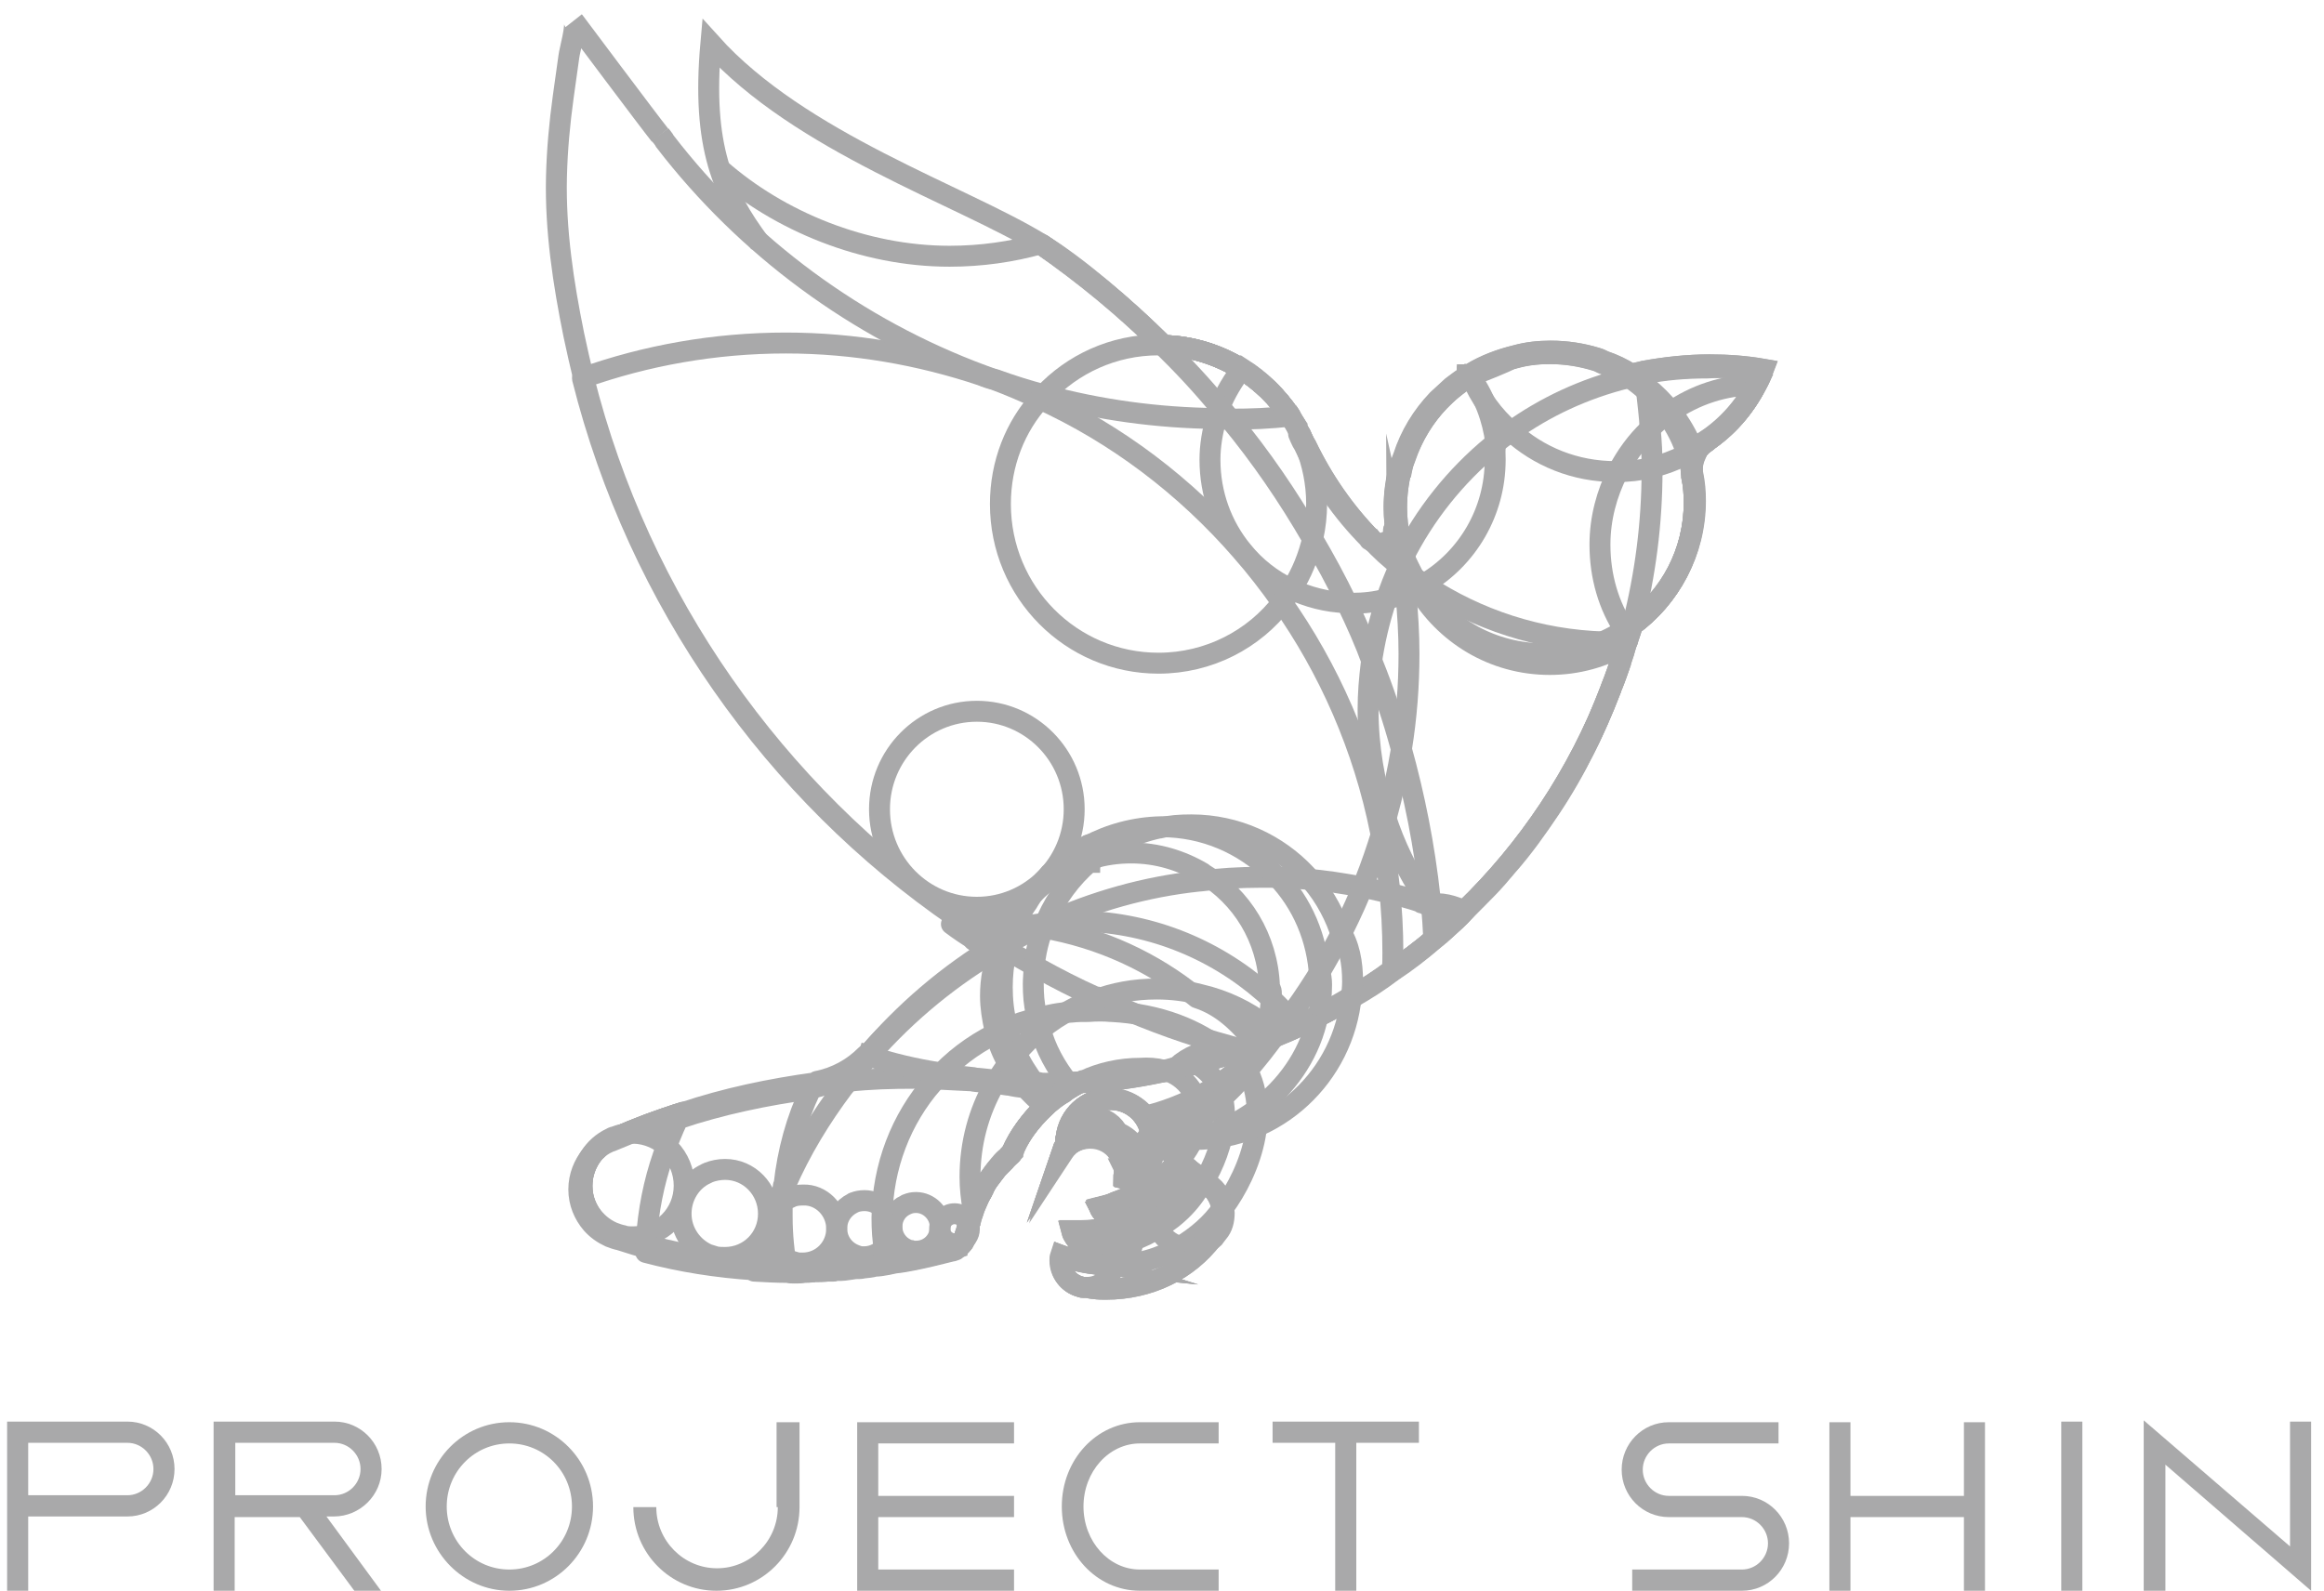 <svg width="111" height="76" viewBox="0 0 111 76" fill="none" xmlns="http://www.w3.org/2000/svg">
<path d="M93.802 71.468H88.382V67.949H87.376V76.001H88.382V72.482H93.802V76.001H94.808V67.949H93.802V71.468Z" fill="#A9A9AA"/>
<path d="M109.378 67.919V73.883L102.389 67.859V76.001H103.426V69.977L110.385 76.001V67.919H109.378Z" fill="#A9A9AA"/>
<path d="M50.714 71.975C50.714 74.212 52.372 76.001 54.445 76.001H58.206V74.987H54.445C52.965 74.987 51.75 73.645 51.75 71.975C51.75 70.305 52.965 68.963 54.445 68.963H58.206V67.949H54.445C52.372 67.949 50.714 69.739 50.714 71.975Z" fill="#A9A9AA"/>
<path d="M6.085 67.919H0.34V76.001H1.347V72.452H6.085C7.329 72.452 8.336 71.438 8.336 70.185C8.336 68.933 7.329 67.919 6.085 67.919ZM6.085 71.438H1.347V68.933H6.085C6.767 68.933 7.329 69.499 7.329 70.185C7.329 70.871 6.767 71.438 6.085 71.438Z" fill="#A9A9AA"/>
<path d="M83.2 71.468H79.705C79.024 71.468 78.462 70.901 78.462 70.216C78.462 69.53 79.024 68.963 79.705 68.963H84.947V67.949H79.705C78.461 67.949 77.455 68.963 77.455 70.216C77.455 71.468 78.461 72.482 79.705 72.482H83.2C83.881 72.482 84.443 73.049 84.443 73.734C84.443 74.42 83.881 74.987 83.2 74.987H77.958V76.001H83.2C84.443 76.001 85.45 74.987 85.45 73.734C85.45 72.482 84.443 71.468 83.2 71.468Z" fill="#A9A9AA"/>
<path d="M99.458 67.919H98.451V76.001H99.458V67.919Z" fill="#A9A9AA"/>
<path d="M60.782 68.933H63.773V76.001H64.78V68.933H67.771V67.919H60.782V68.933Z" fill="#A9A9AA"/>
<path d="M24.327 67.949C22.106 67.949 20.33 69.768 20.33 71.975C20.33 74.182 22.136 76.001 24.327 76.001C26.549 76.001 28.325 74.182 28.325 71.975C28.325 69.768 26.549 67.949 24.327 67.949ZM24.327 74.987C22.669 74.987 21.337 73.645 21.337 71.975C21.337 70.305 22.669 68.963 24.327 68.963C25.986 68.963 27.318 70.305 27.318 71.975C27.318 73.645 25.986 74.987 24.327 74.987Z" fill="#A9A9AA"/>
<path d="M18.227 70.185C18.227 68.933 17.22 67.919 15.976 67.919H10.202V76.001H11.209V72.482H14.318L16.924 76.001H18.197L15.591 72.452H15.947C17.191 72.452 18.227 71.438 18.227 70.185ZM11.238 68.933H15.976C16.657 68.933 17.22 69.499 17.22 70.185C17.22 70.871 16.657 71.438 15.976 71.438H11.238V68.933V68.933Z" fill="#A9A9AA"/>
<path d="M40.941 71.975V72.482V76.001H48.433V74.987H41.948V72.482H48.433V71.468H41.948V68.963H48.433V67.949H40.941V71.975Z" fill="#A9A9AA"/>
<path d="M37.15 72.005C37.15 73.615 35.847 74.927 34.248 74.927C32.649 74.927 31.346 73.615 31.346 72.005H30.25C30.25 74.212 32.027 76.001 34.218 76.001C36.41 76.001 38.187 74.212 38.187 72.005V67.949H37.091V72.005H37.15Z" fill="#A9A9AA"/>
<path d="M58.976 50.205C61.077 52.71 59.657 56.05 58.443 57.69" stroke="#A9A9AA" stroke-miterlimit="10"/>
<path d="M57.051 50.772C59.389 52.054 58.353 55.036 57.524 56.408" stroke="#A9A9AA" stroke-miterlimit="10"/>
<path d="M55.6 51.129C56.695 51.397 57.376 52.501 57.287 53.455C57.198 54.29 56.606 55.125 56.34 55.423" stroke="#A9A9AA" stroke-miterlimit="10"/>
<path d="M80.831 22.74C80.919 23.157 80.949 23.575 80.949 23.992C80.949 26.408 79.764 28.555 77.958 29.867C77.928 30.016 77.869 30.195 77.81 30.344C77.78 30.434 77.751 30.523 77.721 30.613C77.721 30.672 77.692 30.732 77.662 30.762C76.596 31.388 75.352 31.746 74.019 31.746C71.325 31.746 68.985 30.285 67.712 28.108C67.564 27.899 67.445 27.66 67.356 27.422C67.238 27.183 67.149 26.945 67.06 26.676C67.001 26.497 66.942 26.319 66.912 26.14C66.853 26.02 66.823 25.901 66.823 25.782C66.734 25.305 66.675 24.798 66.675 24.291C66.675 21.666 68.067 19.311 70.111 18.028C70.14 17.998 70.17 17.998 70.17 17.969C70.199 17.939 70.259 17.909 70.288 17.909C70.94 17.521 71.65 17.223 72.391 17.074C72.924 16.925 73.486 16.865 74.049 16.865C74.819 16.865 75.559 16.985 76.24 17.193C76.359 17.223 76.477 17.283 76.596 17.342C77.07 17.491 77.484 17.7 77.899 17.969C78.136 18.118 78.373 18.267 78.61 18.446C79.054 18.804 79.468 19.221 79.824 19.668C80.268 20.235 80.623 20.861 80.89 21.517C80.919 21.607 80.949 21.666 80.979 21.756C80.89 21.965 80.831 22.173 80.831 22.412C80.801 22.531 80.801 22.621 80.831 22.74Z" stroke="#A9A9AA" stroke-miterlimit="10" stroke-linecap="round"/>
<path d="M84.177 17.73C84.088 17.968 83.999 18.177 83.881 18.386C83.318 19.489 82.489 20.443 81.453 21.129C81.423 21.159 81.393 21.159 81.393 21.189C81.186 21.338 81.038 21.547 80.92 21.785C80.831 21.994 80.772 22.203 80.772 22.441C80.772 22.561 80.801 22.65 80.801 22.769C80.89 23.187 80.92 23.604 80.92 24.022C80.92 26.437 79.735 28.584 77.929 29.897C77.899 30.046 77.84 30.225 77.781 30.374C77.751 30.463 77.721 30.553 77.692 30.642C77.692 30.702 77.662 30.761 77.632 30.791C77.544 31.119 77.455 31.447 77.336 31.775C77.336 31.895 77.248 32.044 77.218 32.163C77.159 32.282 77.129 32.431 77.07 32.551C76.655 33.624 76.241 34.698 75.708 35.742C75.204 36.755 74.641 37.74 74.02 38.664C73.398 39.589 72.746 40.513 72.006 41.348C71.68 41.736 71.354 42.123 70.999 42.481C70.644 42.839 70.288 43.197 69.933 43.555C69.666 43.853 69.4 44.091 69.133 44.33C68.837 43.972 68.571 43.644 68.334 43.286C68.215 43.137 68.126 43.018 68.038 42.869C67.238 41.676 66.616 40.394 66.172 39.022C65.639 37.411 65.343 35.682 65.343 33.893C65.343 33.147 65.402 32.431 65.491 31.716C65.639 30.672 65.876 29.658 66.202 28.674C66.379 28.137 66.587 27.6 66.823 27.093C66.853 27.034 66.883 26.974 66.883 26.944C66.942 26.855 66.972 26.795 67.001 26.676C68.038 24.588 69.518 22.74 71.295 21.278C71.591 21.04 71.858 20.831 72.154 20.622C73.812 19.429 75.678 18.565 77.721 18.058C77.751 18.028 77.781 18.028 77.81 18.028C78.017 17.968 78.225 17.938 78.432 17.879C79.439 17.67 80.475 17.581 81.541 17.581C82.46 17.521 83.318 17.61 84.177 17.73Z" stroke="#A9A9AA" stroke-miterlimit="10" stroke-linecap="round"/>
<path d="M69.963 43.524C69.696 43.823 69.43 44.061 69.163 44.3C68.926 44.508 68.719 44.717 68.482 44.896C67.86 45.433 67.209 45.94 66.528 46.387C65.906 46.864 65.254 47.282 64.573 47.669C64.04 47.998 63.507 48.296 62.974 48.564C62.767 48.683 62.559 48.773 62.352 48.892C61.967 49.071 61.612 49.25 61.227 49.399C61.079 49.459 60.96 49.518 60.812 49.578C60.634 49.667 60.486 49.727 60.309 49.787C60.19 49.846 60.072 49.876 59.953 49.936C59.716 50.025 59.479 50.115 59.242 50.204C59.154 50.234 59.065 50.264 58.946 50.294H58.917C57.999 50.622 57.081 50.86 56.133 51.069C55.926 51.129 55.748 51.188 55.541 51.218C55.511 51.218 55.511 51.218 55.511 51.218C54.238 51.487 52.994 51.666 51.661 51.725C51.632 51.725 51.632 51.725 51.632 51.725C51.484 51.785 51.365 51.844 51.217 51.934C51.069 52.023 50.921 52.113 50.803 52.202C50.803 52.232 50.773 52.232 50.773 52.232C50.566 52.351 50.358 52.501 50.181 52.65C50.062 52.739 50.003 52.799 49.914 52.888L49.885 52.918C49.233 53.544 48.67 54.26 48.315 55.095V55.125V55.155C48.197 55.274 48.078 55.363 47.989 55.483C47.871 55.602 47.782 55.691 47.664 55.811C47.634 55.84 47.634 55.84 47.634 55.84C47.486 56.019 47.367 56.198 47.249 56.347C47.219 56.377 47.219 56.377 47.219 56.377C47.071 56.586 46.953 56.795 46.864 57.004C46.864 57.033 46.864 57.033 46.834 57.063C46.686 57.302 46.597 57.54 46.479 57.809C46.449 57.868 46.449 57.958 46.42 58.017C46.39 58.077 46.361 58.166 46.331 58.226C46.301 58.316 46.272 58.375 46.272 58.435C46.242 58.465 46.242 58.495 46.242 58.524C46.183 58.644 46.183 58.733 46.153 58.852C46.153 58.912 46.124 58.942 46.124 58.972C46.094 59.002 46.094 59.002 46.094 59.002V59.031C46.094 59.121 46.064 59.181 46.064 59.24C46.035 59.3 46.005 59.359 45.976 59.419C45.916 59.479 45.887 59.538 45.828 59.568C45.768 59.628 45.709 59.658 45.65 59.687V59.717C45.561 59.747 45.502 59.777 45.443 59.777C44.85 59.926 44.258 60.075 43.666 60.194C43.37 60.254 43.044 60.314 42.748 60.343C42.6 60.373 42.452 60.403 42.303 60.433C42.126 60.463 41.978 60.493 41.8 60.493C41.622 60.552 41.415 60.552 41.237 60.582C41.119 60.612 40.971 60.612 40.852 60.612C40.704 60.642 40.586 60.642 40.438 60.672C40.26 60.701 40.083 60.701 39.905 60.701C39.875 60.731 39.816 60.731 39.786 60.731C39.697 60.731 39.609 60.731 39.52 60.731C39.312 60.761 39.135 60.761 38.928 60.761C38.898 60.761 38.839 60.791 38.779 60.761C38.661 60.791 38.543 60.791 38.424 60.791C38.276 60.821 38.098 60.821 37.95 60.821C37.832 60.821 37.713 60.821 37.624 60.791C37.092 60.791 36.558 60.761 36.025 60.731V60.701C36.144 60.254 36.262 59.837 36.41 59.419C36.588 58.882 36.766 58.375 36.973 57.868C37.121 57.451 37.299 57.063 37.477 56.675L37.506 56.646C38.246 54.946 39.194 53.395 40.29 51.934V51.904H40.319C40.615 51.516 40.882 51.159 41.208 50.801C42.955 48.713 45.087 46.894 47.427 45.493C47.516 45.433 47.604 45.373 47.723 45.314H47.752C47.871 45.224 47.989 45.135 48.137 45.075H48.167C48.641 44.777 49.144 44.508 49.648 44.3C49.736 44.24 49.825 44.21 49.885 44.181C49.914 44.151 49.944 44.151 49.944 44.151C49.944 44.121 49.944 44.121 49.944 44.121C52.224 43.077 54.712 42.361 57.288 42.093C57.288 42.093 57.288 42.093 57.318 42.093C58.265 41.974 59.213 41.914 60.19 41.914C60.338 41.914 60.457 41.914 60.605 41.914C60.634 41.914 60.634 41.914 60.634 41.914C61.227 41.914 61.789 41.944 62.382 42.004C63.27 42.063 64.129 42.212 64.988 42.361C65.402 42.451 65.787 42.54 66.202 42.63C66.794 42.779 67.357 42.928 67.89 43.107V43.137C67.979 43.137 68.067 43.196 68.127 43.226C68.867 43.077 69.43 43.286 69.963 43.524Z" stroke="#A9A9AA" stroke-miterlimit="10" stroke-linecap="square" stroke-linejoin="round"/>
<path d="M50.891 52.053C50.891 52.083 50.891 52.083 50.891 52.053C50.654 52.203 50.477 52.322 50.299 52.471C50.181 52.56 50.121 52.62 50.032 52.709L50.003 52.739C49.351 53.365 48.789 54.081 48.433 54.916V54.946C48.315 55.065 48.196 55.155 48.108 55.274C47.989 55.364 47.871 55.483 47.782 55.602C47.752 55.632 47.752 55.632 47.752 55.632C47.604 55.811 47.456 55.99 47.338 56.169C47.19 56.377 47.071 56.586 46.982 56.795C46.982 56.825 46.982 56.825 46.953 56.855C46.805 57.093 46.716 57.332 46.597 57.6C46.538 57.749 46.479 57.868 46.449 58.018C46.42 58.107 46.39 58.167 46.39 58.226C46.36 58.256 46.36 58.286 46.36 58.316C46.301 58.435 46.301 58.525 46.272 58.644C46.272 58.703 46.242 58.733 46.242 58.763C46.212 58.793 46.212 58.793 46.212 58.793V58.823C46.212 58.912 46.183 58.972 46.183 59.032C46.153 59.091 46.123 59.151 46.094 59.21C46.035 59.27 46.005 59.33 45.946 59.359C45.887 59.419 45.827 59.449 45.768 59.479C45.679 59.509 45.62 59.538 45.561 59.538C44.672 59.777 43.784 59.986 42.866 60.135C42.718 60.165 42.57 60.194 42.422 60.194C42.244 60.224 42.096 60.254 41.918 60.284C41.622 60.314 41.297 60.373 41 60.403C40.675 60.433 40.378 60.463 40.053 60.493C39.727 60.523 39.431 60.523 39.105 60.552C38.779 60.582 38.453 60.582 38.157 60.582C38.039 60.582 37.92 60.582 37.832 60.552C37.299 60.552 36.766 60.523 36.233 60.493C34.426 60.373 32.709 60.105 31.02 59.658C30.517 59.538 30.073 59.389 29.599 59.24C29.451 59.21 29.273 59.151 29.125 59.091C28.799 58.942 28.503 58.733 28.266 58.465C27.881 58.018 27.645 57.451 27.645 56.825C27.645 56.199 27.881 55.632 28.237 55.214C28.326 55.125 28.385 55.035 28.474 54.976C28.651 54.797 28.829 54.678 29.036 54.588C29.096 54.558 29.125 54.529 29.184 54.529C29.747 54.29 30.28 54.081 30.843 53.873C31.405 53.664 31.968 53.455 32.531 53.276C34.574 52.59 36.706 52.143 38.898 51.845H38.927C39.431 51.755 39.934 51.696 40.438 51.666H40.467C41.533 51.546 42.599 51.517 43.666 51.517C43.991 51.517 44.287 51.517 44.584 51.546C45.176 51.576 45.768 51.606 46.36 51.636C46.449 51.636 46.508 51.666 46.568 51.666C46.864 51.696 47.13 51.725 47.426 51.755V51.785C47.456 51.815 47.456 51.815 47.456 51.785H47.486V51.755C47.515 51.755 47.515 51.755 47.515 51.755C47.723 51.785 47.93 51.815 48.137 51.845H48.196C48.433 51.904 48.67 51.934 48.907 51.964H48.937C49.174 51.994 49.381 52.024 49.618 52.083H49.648C50.121 51.904 50.506 51.994 50.891 52.053Z" stroke="#A9A9AA" stroke-miterlimit="10" stroke-linecap="round" stroke-linejoin="round"/>
<path d="M71.414 21.964C71.414 24.469 70.081 26.676 68.067 27.869C67.979 27.928 67.89 27.958 67.801 28.018C67.771 28.048 67.742 28.048 67.712 28.048C67.505 28.167 67.327 28.256 67.12 28.316H67.09V28.346C66.794 28.465 66.528 28.555 66.231 28.614C65.698 28.763 65.136 28.823 64.573 28.823C64.484 28.823 64.395 28.823 64.306 28.793C63.359 28.763 62.471 28.525 61.641 28.137C60.753 27.72 59.953 27.093 59.331 26.318C58.354 25.125 57.791 23.604 57.791 21.964C57.791 21.278 57.91 20.622 58.088 19.996V19.966C58.117 19.787 58.206 19.608 58.265 19.429C58.532 18.773 58.887 18.177 59.302 17.64L59.331 17.61C60.22 18.177 60.99 18.922 61.582 19.817C61.582 19.817 61.582 19.847 61.612 19.847C61.789 20.145 61.967 20.413 62.086 20.742C62.174 20.861 62.204 20.98 62.263 21.099C63.063 22.829 64.129 24.38 65.462 25.722C65.432 25.752 65.462 25.752 65.491 25.752C65.609 25.901 65.787 25.96 65.965 25.96C66.054 25.96 66.143 25.93 66.231 25.901C66.32 25.871 66.379 25.841 66.439 25.781C66.498 25.722 66.557 25.632 66.616 25.573C66.676 25.483 66.676 25.424 66.676 25.334C66.705 25.334 66.705 25.304 66.705 25.274C66.824 25.811 66.912 26.318 67.001 26.855C67.031 26.795 67.061 26.706 67.09 26.646V26.616C67.031 26.437 66.972 26.259 66.942 26.079C66.883 25.96 66.853 25.841 66.853 25.722C66.764 25.244 66.705 24.738 66.705 24.231C66.705 23.575 66.794 22.948 66.942 22.352C66.942 22.322 66.972 22.322 66.972 22.322C67.001 22.173 67.061 22.024 67.12 21.875C67.475 20.831 68.038 19.907 68.749 19.161C68.986 18.922 69.193 18.714 69.43 18.535C69.667 18.326 69.933 18.147 70.17 17.998V17.968C70.2 17.968 70.2 17.968 70.2 17.968C70.881 18.893 71.295 19.996 71.443 21.159C71.384 21.457 71.414 21.726 71.414 21.964Z" stroke="#A9A9AA" stroke-miterlimit="10" stroke-linecap="round"/>
<path d="M84.177 17.73C84.089 17.968 84 18.177 83.881 18.386C83.319 19.489 82.49 20.443 81.453 21.129C81.423 21.159 81.394 21.159 81.394 21.189C81.186 21.338 81.038 21.547 80.92 21.785C80.831 21.994 80.772 22.203 80.772 22.441C80.772 22.561 80.802 22.65 80.802 22.769C80.89 23.187 80.92 23.604 80.92 24.022C80.92 26.437 79.735 28.584 77.929 29.897C77.899 30.046 77.84 30.225 77.781 30.374C77.751 30.463 77.722 30.553 77.692 30.642C77.455 30.672 77.189 30.672 76.952 30.672H76.656C73.487 30.582 70.555 29.598 68.068 27.958C67.86 27.809 67.683 27.69 67.475 27.541C67.416 27.511 67.386 27.481 67.357 27.451C67.209 27.362 67.09 27.242 66.972 27.153C66.942 27.123 66.913 27.093 66.883 27.064C66.38 26.676 65.906 26.258 65.491 25.781C65.61 25.93 65.787 25.99 65.965 25.99C66.35 25.99 66.646 25.692 66.676 25.304C66.794 25.841 66.883 26.378 66.972 26.885C67.031 26.795 67.061 26.736 67.09 26.646C67.031 26.467 66.972 26.288 66.942 26.109C66.883 25.99 66.853 25.871 66.853 25.752C66.765 25.274 66.705 24.767 66.705 24.26C66.705 21.636 68.097 19.28 70.141 17.998V17.968C70.17 17.938 70.2 17.938 70.2 17.938C70.229 17.909 70.289 17.879 70.318 17.879C70.97 17.491 71.68 17.193 72.421 17.044C72.954 16.895 73.516 16.835 74.079 16.835C74.849 16.835 75.59 16.954 76.271 17.163C76.389 17.193 76.507 17.253 76.626 17.312C77.1 17.461 77.514 17.67 77.929 17.938C78.136 17.879 78.344 17.849 78.551 17.789C79.558 17.581 80.594 17.491 81.66 17.491C82.46 17.521 83.319 17.61 84.177 17.73Z" stroke="#A9A9AA" stroke-miterlimit="10" stroke-linecap="round"/>
<path d="M49.707 11.646C48.315 12.034 46.864 12.242 45.353 12.242C41.267 12.242 37.21 10.572 34.367 8.067" stroke="#A9A9AA" stroke-miterlimit="10"/>
<path d="M49.707 11.646C51.81 13.078 53.764 14.688 55.541 16.477L55.571 16.507C56.962 16.537 58.265 16.985 59.361 17.67C60.249 18.237 61.02 18.983 61.612 19.877C61.641 19.877 61.641 19.877 61.641 19.877" stroke="#A9A9AA" stroke-miterlimit="10"/>
<path d="M62.115 20.742C62.174 20.891 62.233 21.011 62.292 21.13C62.322 21.189 62.352 21.219 62.381 21.279C63.181 22.949 64.217 24.44 65.49 25.752C65.46 25.782 65.49 25.782 65.52 25.782C65.638 25.931 65.816 25.991 65.993 25.991C66.112 25.991 66.201 25.961 66.29 25.901C66.378 25.871 66.438 25.842 66.497 25.782C66.586 25.722 66.615 25.633 66.674 25.573C66.704 25.484 66.734 25.424 66.734 25.335" stroke="#A9A9AA" stroke-miterlimit="10" stroke-linecap="round"/>
<path d="M41.474 50.443C42.57 50.801 43.695 51.07 44.85 51.248C45.413 51.368 45.946 51.428 46.508 51.487C46.597 51.517 46.657 51.517 46.716 51.517C47.012 51.547 47.278 51.577 47.575 51.606C47.604 51.636 47.604 51.636 47.604 51.606C47.604 51.636 47.634 51.636 47.634 51.636C47.634 51.636 47.634 51.636 47.634 51.606H47.663C47.871 51.636 48.108 51.666 48.315 51.666C48.344 51.666 48.344 51.666 48.374 51.666C48.581 51.696 48.789 51.696 48.996 51.696H49.026C49.233 51.726 49.44 51.726 49.648 51.726C49.736 51.755 49.855 51.755 49.944 51.755C50.388 51.755 50.832 51.726 51.247 51.696C51.424 51.696 51.602 51.696 51.78 51.666" stroke="#A9A9AA" stroke-miterlimit="10" stroke-linecap="square" stroke-linejoin="round"/>
<path d="M61.226 49.37C61.611 49.221 61.966 49.042 62.351 48.863C62.559 48.744 62.766 48.654 62.973 48.535C63.536 48.267 64.069 47.969 64.572 47.641C65.254 47.223 65.905 46.806 66.527 46.358C67.208 45.881 67.859 45.404 68.481 44.867C68.718 44.658 68.955 44.48 69.162 44.271C69.429 44.032 69.696 43.794 69.962 43.495C72.983 40.573 75.381 36.995 76.921 32.969C76.921 32.939 76.951 32.909 76.951 32.879C77.129 32.462 77.247 32.104 77.395 31.686C77.395 31.657 77.395 31.657 77.395 31.657C77.514 31.328 77.603 31.03 77.691 30.702C77.721 30.643 77.751 30.613 77.751 30.553C77.78 30.464 77.81 30.374 77.839 30.285C77.899 30.136 77.928 29.957 77.987 29.808C78.58 27.452 78.906 25.006 78.906 22.472V22.323C78.906 21.696 78.876 21.1 78.817 20.503C78.787 19.877 78.698 19.251 78.639 18.654C78.609 18.595 78.609 18.505 78.609 18.446C78.58 18.237 78.55 18.028 78.52 17.82C78.313 17.879 78.106 17.909 77.899 17.969C77.484 17.7 77.04 17.491 76.596 17.342C76.477 17.283 76.359 17.223 76.24 17.193C75.559 16.985 74.819 16.865 74.049 16.865C73.486 16.865 72.924 16.925 72.39 17.074C71.65 17.253 70.939 17.521 70.288 17.909C70.258 17.939 70.199 17.969 70.169 17.969C70.14 17.998 70.14 17.998 70.11 17.998C70.11 17.998 70.11 17.998 70.081 17.998V18.028C69.814 18.207 69.577 18.386 69.34 18.565C69.103 18.774 68.896 18.983 68.659 19.191C67.919 19.967 67.356 20.891 67.03 21.905C66.971 22.054 66.912 22.203 66.882 22.352L66.853 22.382C66.675 22.979 66.586 23.635 66.586 24.291C66.586 24.798 66.645 25.305 66.734 25.782C66.764 25.931 66.793 26.05 66.823 26.14C66.882 26.319 66.912 26.497 66.971 26.676C66.942 26.736 66.912 26.826 66.882 26.885C66.882 26.915 66.853 26.915 66.853 26.915C66.764 26.408 66.675 25.871 66.556 25.364C66.556 25.334 66.556 25.334 66.556 25.334" stroke="#A9A9AA" stroke-miterlimit="10" stroke-linecap="round"/>
<path d="M42.54 60.076C42.363 60.105 42.215 60.135 42.037 60.135C41.859 60.195 41.652 60.195 41.474 60.225C41.356 60.255 41.208 60.255 41.089 60.255C40.941 60.284 40.823 60.284 40.675 60.314C40.467 60.344 40.26 60.344 40.053 60.374C39.964 60.404 39.875 60.404 39.786 60.404C39.283 60.433 38.779 60.463 38.246 60.463C38.128 60.463 38.009 60.463 37.92 60.433C37.388 60.433 36.854 60.404 36.321 60.374C34.515 60.255 32.797 59.986 31.109 59.539C30.606 59.419 30.162 59.27 29.688 59.121C29.54 59.092 29.362 59.032 29.214 58.972C28.859 58.823 28.592 58.614 28.355 58.346C27.97 57.899 27.733 57.332 27.733 56.706C27.733 56.08 27.97 55.513 28.326 55.095C28.415 55.006 28.474 54.916 28.563 54.857C28.74 54.708 28.918 54.589 29.125 54.469C29.184 54.439 29.214 54.41 29.273 54.41C29.836 54.171 30.369 53.932 30.932 53.724C31.494 53.515 32.057 53.336 32.62 53.157C34.663 52.471 36.795 52.024 38.987 51.726C39.016 51.726 39.016 51.726 38.987 51.696H39.016C39.016 51.696 39.016 51.696 39.016 51.666C39.934 51.487 40.734 51.04 41.356 50.413C41.385 50.443 41.385 50.443 41.415 50.443C43.162 48.356 45.294 46.537 47.634 45.135C47.338 44.956 47.071 44.807 46.805 44.598C46.42 44.36 46.064 44.121 45.709 43.853C36.973 37.859 30.488 28.704 27.822 18.087V18.058C30.843 16.984 34.13 16.388 37.535 16.388C40.793 16.388 43.962 16.954 46.894 17.938C47.101 18.028 47.308 18.087 47.515 18.147C48.226 18.416 48.937 18.714 49.618 19.042C53.349 20.742 56.636 23.247 59.302 26.318C59.983 27.093 60.605 27.899 61.197 28.734C63.477 31.954 65.135 35.712 65.935 39.738C66.113 40.573 66.261 41.437 66.35 42.302C66.468 43.376 66.527 44.449 66.527 45.523C66.527 45.791 66.527 46.06 66.498 46.328C65.876 46.805 65.224 47.223 64.543 47.61C64.01 47.938 63.477 48.237 62.944 48.505C62.737 48.624 62.529 48.714 62.322 48.833C61.937 49.012 61.582 49.191 61.197 49.34" stroke="#A9A9AA" stroke-miterlimit="10" stroke-linecap="square" stroke-linejoin="round"/>
<path d="M49.707 11.646C51.809 13.078 53.764 14.718 55.57 16.507C56.962 16.537 58.265 16.984 59.361 17.67C60.249 18.237 61.019 18.982 61.611 19.877C60.664 19.996 59.716 20.026 58.769 20.026H58.591C58.413 20.026 58.265 20.026 58.117 19.996C55.274 19.966 52.49 19.579 49.855 18.863C49.085 18.654 48.315 18.416 47.575 18.147C47.338 18.088 47.13 17.998 46.953 17.939C40.911 15.702 35.64 11.796 31.761 6.756C31.702 6.636 31.613 6.547 31.524 6.428" stroke="#A9A9AA" stroke-miterlimit="10"/>
<path d="M72.36 17.073C71.679 17.401 70.998 17.67 70.288 17.938C70.229 17.938 70.199 17.968 70.169 17.968C70.199 17.938 70.258 17.908 70.288 17.908C70.909 17.521 71.62 17.222 72.36 17.073Z" stroke="#A9A9AA" stroke-miterlimit="10" stroke-linecap="round" stroke-linejoin="round"/>
<path d="M32.679 53.128C31.524 53.485 30.428 53.903 29.332 54.38C29.273 54.41 29.244 54.41 29.184 54.44C28.355 54.827 27.793 55.692 27.793 56.676C27.793 57.69 28.414 58.555 29.273 58.943C29.421 59.002 29.599 59.062 29.747 59.092C30.221 59.241 30.695 59.39 31.168 59.509M49.707 11.646C51.809 13.078 53.764 14.718 55.57 16.507C56.962 16.537 58.265 16.985 59.361 17.67C60.249 18.237 61.019 18.983 61.611 19.877C61.641 19.877 61.641 19.877 61.641 19.877M61.226 49.37C61.611 49.221 61.967 49.042 62.352 48.863C62.559 48.744 62.766 48.654 62.974 48.535C63.536 48.267 64.069 47.968 64.573 47.641C65.254 47.223 65.905 46.806 66.527 46.358C67.208 45.881 67.86 45.404 68.482 44.867C68.719 44.658 68.956 44.48 69.163 44.271C69.429 44.032 69.696 43.794 69.962 43.495C72.983 40.573 75.382 36.994 76.922 32.968C76.922 32.939 76.951 32.909 76.951 32.879C77.129 32.462 77.247 32.104 77.395 31.686C77.395 31.656 77.395 31.656 77.395 31.656C77.514 31.328 77.603 31.03 77.692 30.702C77.721 30.642 77.751 30.613 77.751 30.553C77.78 30.464 77.81 30.374 77.84 30.285C77.899 30.136 77.928 29.957 77.988 29.808C79.794 28.495 80.979 26.348 80.979 23.933C80.979 23.515 80.949 23.098 80.86 22.68C80.831 22.561 80.831 22.471 80.831 22.352C80.831 22.114 80.89 21.875 80.979 21.696C81.097 21.458 81.245 21.249 81.453 21.1C81.482 21.07 81.512 21.07 81.512 21.04C82.548 20.354 83.377 19.4 83.94 18.297C84.058 18.088 84.147 17.879 84.236 17.64C83.377 17.491 82.548 17.432 81.66 17.432C80.594 17.432 79.557 17.551 78.55 17.73C78.343 17.79 78.136 17.819 77.928 17.879C77.514 17.611 77.07 17.402 76.626 17.253C76.507 17.193 76.389 17.134 76.27 17.104C75.589 16.895 74.849 16.776 74.079 16.776C73.516 16.776 72.953 16.835 72.42 16.985C71.68 17.163 70.969 17.432 70.318 17.819C70.288 17.849 70.229 17.879 70.199 17.879C70.17 17.909 70.17 17.909 70.14 17.909C70.14 17.909 70.14 17.909 70.111 17.909V17.939C69.844 18.118 69.607 18.297 69.37 18.476C69.133 18.684 68.926 18.893 68.689 19.102C67.949 19.877 67.386 20.802 67.06 21.816C67.001 21.965 66.942 22.114 66.912 22.263L66.883 22.293C66.705 22.889 66.616 23.545 66.616 24.201C66.616 24.708 66.675 25.215 66.764 25.692C66.794 25.841 66.823 25.961 66.853 26.05C66.912 26.229 66.942 26.408 67.001 26.587C66.971 26.646 66.942 26.736 66.912 26.796C66.912 26.825 66.883 26.825 66.883 26.825C66.794 26.318 66.705 25.782 66.586 25.275C66.586 25.245 66.586 25.245 66.586 25.245" stroke="#A9A9AA" stroke-miterlimit="10" stroke-linecap="round"/>
<path d="M66.675 25.334C66.794 25.841 66.882 26.378 66.971 26.885C66.971 26.974 67.001 27.034 67.001 27.123C67.06 27.541 67.119 27.928 67.149 28.346V28.376C67.238 29.33 67.297 30.284 67.297 31.239C67.297 32.759 67.179 34.28 66.942 35.742C66.764 36.845 66.527 37.919 66.231 38.992C66.142 39.26 66.083 39.529 65.994 39.797C65.757 40.573 65.491 41.348 65.195 42.093C64.898 42.869 64.543 43.644 64.188 44.36C63.832 45.046 63.477 45.702 63.092 46.358C62.677 47.014 62.263 47.67 61.819 48.266C61.582 48.594 61.345 48.922 61.078 49.251C60.989 49.37 60.901 49.459 60.841 49.549" stroke="#A9A9AA" stroke-miterlimit="10" stroke-linecap="round"/>
<path d="M66.645 25.305C66.645 25.335 66.645 25.335 66.645 25.335C66.615 25.424 66.615 25.514 66.586 25.573C66.526 25.663 66.497 25.722 66.408 25.782C66.349 25.842 66.29 25.901 66.201 25.901C66.112 25.961 66.023 25.991 65.905 25.991C65.697 25.991 65.549 25.901 65.431 25.782C65.401 25.812 65.401 25.782 65.401 25.752C64.099 24.44 63.062 22.949 62.292 21.279C62.263 21.219 62.233 21.189 62.203 21.13C62.144 21.011 62.085 20.891 62.026 20.742" stroke="#A9A9AA" stroke-miterlimit="10" stroke-linecap="round"/>
<path d="M61.641 19.877C61.612 19.877 61.612 19.877 61.612 19.877C61.02 18.983 60.249 18.237 59.361 17.67C58.265 16.955 56.962 16.537 55.571 16.507L55.541 16.477C53.734 14.688 51.78 13.078 49.707 11.646" stroke="#A9A9AA" stroke-miterlimit="10"/>
<path d="M32.678 53.127C31.523 53.485 30.428 53.902 29.332 54.379C29.273 54.409 29.243 54.409 29.184 54.439C28.355 54.827 27.793 55.692 27.793 56.676C27.793 57.69 28.414 58.554 29.273 58.942C29.421 59.002 29.599 59.061 29.747 59.091C30.22 59.24 30.694 59.389 31.168 59.509" stroke="#A9A9AA" stroke-miterlimit="10"/>
<path d="M61.226 49.37C61.611 49.221 61.966 49.042 62.351 48.863C62.559 48.744 62.766 48.654 62.973 48.535C63.536 48.267 64.069 47.968 64.573 47.641C65.254 47.223 65.905 46.806 66.527 46.358C67.208 45.881 67.86 45.404 68.481 44.867C68.452 44.301 68.422 43.764 68.363 43.227C68.333 43.108 68.333 42.988 68.304 42.899C68.037 40.424 67.563 38.038 66.912 35.712C66.527 34.31 66.083 32.968 65.55 31.656C65.194 30.672 64.78 29.748 64.335 28.823C63.832 27.75 63.27 26.736 62.677 25.722C61.522 23.724 60.219 21.816 58.739 20.026C58.59 19.817 58.442 19.639 58.265 19.46C57.406 18.416 56.488 17.432 55.54 16.507C53.734 14.718 51.779 13.108 49.677 11.646" stroke="#A9A9AA" stroke-miterlimit="10"/>
<path d="M32.678 53.127C31.523 53.485 30.428 53.902 29.332 54.379C29.273 54.409 29.243 54.409 29.184 54.439C28.355 54.827 27.793 55.692 27.793 56.676C27.793 57.69 28.414 58.554 29.273 58.942C29.421 59.002 29.599 59.061 29.747 59.091C30.22 59.24 30.694 59.389 31.168 59.509" stroke="#A9A9AA" stroke-miterlimit="10"/>
<path d="M31.524 6.457C31.02 5.831 27.407 1 27.407 1C27.555 1.179 27.2 2.431 27.171 2.7C27.082 3.326 26.993 3.982 26.904 4.608C26.726 5.891 26.608 7.173 26.578 8.455C26.519 10.99 26.904 13.525 27.407 16C27.555 16.686 27.704 17.372 27.881 18.087C30.547 28.704 37.032 37.829 45.768 43.853" stroke="#A9A9AA" stroke-miterlimit="10"/>
<path d="M36.291 11.617C34.544 9.261 33.508 7.025 33.952 2.074C38.216 6.816 45.916 9.321 49.706 11.647C51.335 12.631 53.763 14.688 55.57 16.508C56.962 16.537 58.265 16.985 59.36 17.671C60.249 18.237 61.019 18.983 61.641 19.877" stroke="#A9A9AA" stroke-miterlimit="10"/>
<path d="M62.115 20.742C62.174 20.891 62.233 21.011 62.292 21.13C62.322 21.189 62.352 21.219 62.381 21.279C63.181 22.949 64.217 24.44 65.49 25.752C65.46 25.782 65.49 25.782 65.52 25.782C65.638 25.931 65.816 25.991 65.993 25.991C66.112 25.991 66.201 25.961 66.29 25.901C66.378 25.871 66.438 25.842 66.497 25.782C66.586 25.722 66.615 25.633 66.674 25.573C66.704 25.484 66.763 25.305 66.763 25.215" stroke="#A9A9AA" stroke-miterlimit="10" stroke-linecap="round"/>
<path d="M47.693 45.135C47.782 45.194 47.841 45.224 47.9 45.254C48.019 45.343 48.108 45.403 48.196 45.433C48.641 45.731 49.114 45.97 49.559 46.238C50.477 46.745 51.395 47.222 52.342 47.64H52.372C52.638 47.789 52.934 47.908 53.231 48.027H53.26C55.008 48.803 56.843 49.459 58.709 49.966C58.916 50.025 59.124 50.085 59.301 50.145" stroke="#A9A9AA" stroke-miterlimit="10"/>
<path d="M61.226 49.37C61.611 49.221 61.966 49.042 62.351 48.863C62.559 48.744 62.766 48.654 62.973 48.535C63.536 48.266 64.069 47.968 64.572 47.64C65.254 47.223 65.905 46.805 66.527 46.358C67.208 45.881 67.859 45.404 68.481 44.867C68.718 44.658 68.955 44.479 69.162 44.27C69.429 44.032 69.696 43.793 69.962 43.495C72.983 40.573 75.381 36.994 76.921 32.968C76.921 32.938 77.247 32.103 77.365 31.686C77.365 31.656 77.365 31.656 77.365 31.656C77.484 31.328 77.573 31.03 77.662 30.702C77.691 30.642 77.721 30.612 77.721 30.553C77.751 30.463 77.78 30.374 77.81 30.284C77.869 30.135 77.899 29.956 77.958 29.807C79.764 28.495 80.949 26.348 80.949 23.932C80.949 23.515 80.919 23.098 80.83 22.68C80.801 22.561 80.801 22.471 80.801 22.352C80.801 22.113 80.86 21.875 80.949 21.696C81.067 21.457 81.215 21.249 81.423 21.099C81.452 21.07 81.482 21.07 81.482 21.04C82.518 20.354 83.347 19.4 83.91 18.296C84.029 18.087 84.118 17.879 84.206 17.64C83.347 17.491 82.518 17.431 81.63 17.431C80.564 17.431 79.527 17.551 78.52 17.73C78.313 17.789 78.106 17.819 77.899 17.879C77.484 17.61 77.04 17.402 76.596 17.253C76.477 17.193 76.359 17.133 76.24 17.103C75.559 16.895 74.819 16.775 74.049 16.775C73.486 16.775 72.924 16.835 72.39 16.984C71.65 17.163 70.939 17.431 70.288 17.819C70.258 17.849 70.199 17.879 70.169 17.879C70.14 17.909 70.14 17.909 70.11 17.909C70.11 17.909 70.11 17.909 70.081 17.909V17.938C69.814 18.117 69.577 18.296 69.34 18.475C69.103 18.684 68.896 18.893 68.659 19.101C67.919 19.877 67.356 20.801 67.03 21.815C66.971 21.964 66.912 22.113 66.882 22.262L66.853 22.292C66.675 22.889 66.586 23.545 66.586 24.201C66.586 24.708 66.645 25.215 66.734 25.692C66.764 25.841 66.793 25.96 66.823 26.05C66.882 26.229 66.912 26.408 66.971 26.587C66.942 26.646 66.912 26.736 66.882 26.795C66.882 26.825 66.853 26.825 66.853 26.825" stroke="#A9A9AA" stroke-miterlimit="10" stroke-linecap="round"/>
<path d="M83.881 18.386C83.318 19.489 82.489 20.443 81.452 21.129C81.423 21.159 81.393 21.159 81.393 21.189C81.186 21.338 81.038 21.547 80.919 21.785C80.83 21.994 80.771 22.203 80.771 22.441C80.771 22.561 80.801 22.65 80.801 22.769C80.89 23.187 80.919 23.604 80.919 24.022C80.919 26.437 79.735 28.584 77.928 29.897C77.899 30.046 77.839 30.225 77.78 30.374C77.721 30.284 77.662 30.195 77.603 30.105C76.833 28.942 76.418 27.541 76.418 26.02C76.418 24.767 76.744 23.575 77.277 22.531C77.662 21.785 78.165 21.099 78.757 20.533C79.024 20.265 79.29 20.026 79.587 19.817C79.646 19.758 79.705 19.728 79.764 19.698C80.949 18.863 82.37 18.386 83.881 18.386Z" stroke="#A9A9AA" stroke-miterlimit="10"/>
<path d="M84.177 17.73C84.088 17.968 83.999 18.177 83.881 18.386C83.318 19.489 82.489 20.443 81.453 21.129C81.423 21.159 81.393 21.159 81.393 21.189C81.216 21.308 81.038 21.427 80.831 21.547C80.712 21.606 80.623 21.666 80.535 21.726C80.001 21.994 79.439 22.203 78.817 22.352C78.314 22.471 77.781 22.531 77.248 22.531H77.159C75.234 22.531 73.487 21.815 72.154 20.592C71.325 19.877 70.673 18.982 70.259 17.968C70.229 17.968 70.229 17.968 70.229 17.938C70.88 17.551 71.591 17.252 72.332 17.103C72.865 16.954 73.427 16.895 73.99 16.895C74.76 16.895 75.5 17.014 76.181 17.223C76.3 17.252 76.418 17.312 76.537 17.372C77.01 17.521 77.425 17.73 77.84 17.998C78.047 17.938 78.254 17.908 78.462 17.849C79.469 17.64 80.505 17.551 81.571 17.551C82.46 17.521 83.318 17.61 84.177 17.73Z" stroke="#A9A9AA" stroke-miterlimit="10" stroke-linecap="round" stroke-linejoin="round"/>
<path d="M62.885 24.051C62.885 24.618 62.825 25.154 62.707 25.691C62.5 26.586 62.174 27.391 61.7 28.137C61.582 28.345 61.434 28.554 61.256 28.763C59.894 30.552 57.732 31.685 55.333 31.685C51.158 31.685 47.782 28.286 47.782 24.081C47.782 22.143 48.492 20.383 49.677 19.071C49.707 18.982 49.766 18.952 49.825 18.892L49.855 18.862C51.217 17.401 53.171 16.477 55.333 16.477C55.392 16.477 55.481 16.477 55.541 16.506C55.57 16.506 55.57 16.506 55.57 16.506C56.962 16.536 58.265 16.983 59.361 17.669C60.249 18.236 61.019 18.982 61.611 19.876C61.611 19.876 61.611 19.906 61.641 19.906C61.819 20.204 61.996 20.473 62.115 20.801C62.204 20.92 62.233 21.039 62.292 21.159C62.322 21.218 62.352 21.278 62.352 21.308C62.677 22.113 62.885 23.067 62.885 24.051Z" stroke="#A9A9AA" stroke-miterlimit="10"/>
<path d="M63.122 47.044C63.122 47.551 63.062 48.058 62.974 48.535C62.766 48.654 62.559 48.744 62.352 48.863C61.967 49.042 61.611 49.221 61.226 49.37C61.078 49.429 60.96 49.489 60.812 49.549C60.634 49.638 60.486 49.698 60.308 49.758C60.19 49.817 60.072 49.847 59.953 49.907C59.716 49.996 59.479 50.086 59.242 50.175C59.153 50.205 59.065 50.235 58.946 50.264H58.916C57.998 50.593 57.081 50.831 56.133 51.04C55.925 51.099 55.748 51.159 55.541 51.189C55.511 51.189 55.511 51.189 55.511 51.189C54.238 51.457 52.994 51.636 51.661 51.696C51.632 51.696 51.632 51.696 51.632 51.696C51.483 51.755 51.365 51.815 51.217 51.905C51.069 51.994 50.921 52.084 50.802 52.173C50.802 52.203 50.773 52.203 50.773 52.203C50.566 52.322 50.358 52.471 50.181 52.62C49.973 52.441 49.795 52.233 49.618 52.024V51.994H49.588C49.529 51.905 49.499 51.875 49.44 51.785C49.085 51.308 48.759 50.801 48.522 50.264C48.344 49.847 48.167 49.4 48.078 48.922C47.93 48.356 47.871 47.76 47.871 47.163C47.871 46.596 47.93 46.06 48.048 45.523C48.108 45.284 48.167 45.046 48.226 44.837H48.256C48.315 44.598 48.404 44.39 48.492 44.181H48.522C48.552 44.092 48.611 44.002 48.641 43.913C48.759 43.644 48.877 43.406 49.026 43.197V43.167C49.055 43.137 49.055 43.137 49.085 43.107C49.322 42.72 49.559 42.392 49.855 42.064C49.973 41.944 50.062 41.855 50.151 41.736C50.684 41.229 51.247 40.781 51.898 40.423H51.928C52.994 39.857 54.178 39.529 55.452 39.499H55.481C57.525 39.499 59.39 40.334 60.723 41.646C60.753 41.646 60.753 41.646 60.753 41.646C62.026 42.869 62.825 44.509 63.003 46.358C63.092 46.567 63.122 46.805 63.122 47.044Z" stroke="#A9A9AA" stroke-miterlimit="10"/>
<path d="M64.603 46.895C64.603 47.164 64.573 47.402 64.543 47.671C64.01 47.999 63.477 48.297 62.944 48.565C62.737 48.684 62.53 48.774 62.322 48.893C61.937 49.072 61.582 49.251 61.197 49.4C61.049 49.46 60.931 49.52 60.782 49.579C60.605 49.669 60.457 49.728 60.279 49.788C60.161 49.847 60.042 49.877 59.924 49.937C59.687 50.026 59.45 50.116 59.213 50.205C59.124 50.235 59.035 50.265 58.917 50.295H58.887C57.969 50.623 57.051 50.861 56.103 51.07C55.896 51.13 55.718 51.19 55.511 51.219C55.482 51.219 55.482 51.219 55.482 51.219C54.208 51.488 52.964 51.667 51.632 51.726C51.602 51.726 51.602 51.726 51.602 51.726C51.454 51.786 51.336 51.846 51.188 51.935C51.128 51.875 51.069 51.816 51.039 51.756C50.418 50.981 49.944 50.116 49.677 49.132C49.589 48.893 49.529 48.684 49.5 48.446C49.381 47.969 49.352 47.492 49.352 47.014C49.352 46.776 49.381 46.537 49.381 46.329C49.44 45.553 49.618 44.808 49.914 44.122C49.944 44.062 49.973 44.003 50.003 43.943C50.003 43.913 50.003 43.913 50.003 43.913C50.477 42.869 51.158 41.945 52.017 41.199H52.046C52.046 41.17 52.046 41.17 52.076 41.17C53.024 40.364 54.119 39.828 55.363 39.559H55.393C55.896 39.44 56.37 39.41 56.903 39.41C59.065 39.41 61.019 40.335 62.382 41.796C63.092 42.541 63.625 43.436 63.981 44.42C64.455 45.136 64.603 46.001 64.603 46.895Z" stroke="#A9A9AA" stroke-miterlimit="10"/>
<path d="M80.919 23.992C80.919 26.407 79.735 28.555 77.928 29.867C77.84 29.956 77.721 30.016 77.632 30.075C77.307 30.284 76.981 30.463 76.655 30.612C75.767 31 74.789 31.238 73.783 31.238C71.295 31.238 69.104 29.986 67.83 28.077C67.712 27.898 67.593 27.72 67.504 27.511C67.356 27.213 67.208 26.944 67.09 26.646C67.031 26.497 66.971 26.318 66.912 26.169C66.853 26.05 66.823 25.93 66.823 25.811C66.734 25.334 66.675 24.827 66.675 24.32C66.675 21.696 68.067 19.34 70.111 18.058V18.028C70.14 17.998 70.17 17.998 70.17 17.998C70.199 17.968 70.259 17.938 70.288 17.938C70.94 17.551 71.65 17.252 72.391 17.103C72.924 16.954 73.486 16.895 74.049 16.895C74.819 16.895 75.559 17.014 76.24 17.223C76.359 17.252 76.477 17.312 76.596 17.372C77.04 17.551 77.455 17.789 77.81 18.028C78.106 18.236 78.373 18.445 78.639 18.684C79.024 19.042 79.35 19.429 79.646 19.847C80.061 20.413 80.386 21.07 80.594 21.755C80.712 22.113 80.801 22.441 80.86 22.799C80.89 23.157 80.919 23.575 80.919 23.992Z" stroke="#A9A9AA" stroke-miterlimit="10" stroke-linecap="round"/>
<path d="M46.3 58.704C46.3 59.002 46.123 59.241 45.856 59.36C45.767 59.39 45.708 59.42 45.649 59.42H45.59C45.205 59.42 44.879 59.092 44.879 58.704C44.879 58.316 45.205 57.988 45.59 57.988C45.975 57.988 46.3 58.316 46.3 58.704Z" stroke="#A9A9AA" stroke-miterlimit="10"/>
<path d="M52.135 41.05C52.331 41.05 52.49 40.889 52.49 40.692C52.49 40.494 52.331 40.334 52.135 40.334C51.938 40.334 51.779 40.494 51.779 40.692C51.779 40.889 51.938 41.05 52.135 41.05Z" stroke="#A9A9AA" stroke-miterlimit="10"/>
<path d="M32.678 56.646C32.678 58.017 31.582 59.091 30.25 59.091C30.072 59.091 29.895 59.091 29.747 59.031C29.599 59.002 29.421 58.942 29.273 58.882C28.385 58.495 27.793 57.63 27.793 56.616C27.793 55.632 28.355 54.767 29.184 54.379C29.243 54.349 29.273 54.32 29.332 54.32C29.628 54.2 29.924 54.141 30.25 54.141C31.612 54.17 32.678 55.274 32.678 56.646Z" stroke="#A9A9AA" stroke-miterlimit="10"/>
<path d="M36.704 57.988C36.704 59.151 35.786 60.076 34.632 60.076C34.484 60.076 34.336 60.076 34.188 60.046C34.07 60.016 33.922 59.957 33.803 59.927C33.063 59.599 32.53 58.853 32.53 57.988C32.53 57.153 33.004 56.408 33.714 56.08C33.744 56.05 33.803 56.05 33.833 56.02C34.07 55.931 34.336 55.871 34.632 55.871C35.786 55.871 36.704 56.825 36.704 57.988Z" stroke="#A9A9AA" stroke-miterlimit="10"/>
<path d="M39.962 58.704C39.962 59.599 39.252 60.344 38.334 60.344C38.216 60.344 38.097 60.344 38.009 60.314C37.92 60.285 37.801 60.255 37.713 60.225C37.121 59.986 36.736 59.39 36.736 58.734C36.736 58.078 37.121 57.511 37.654 57.243C37.683 57.213 37.713 57.213 37.742 57.213C37.92 57.123 38.127 57.094 38.364 57.094C39.222 57.064 39.962 57.809 39.962 58.704Z" stroke="#A9A9AA" stroke-miterlimit="10"/>
<path d="M42.598 58.703C42.598 59.449 42.006 60.045 41.266 60.045C41.178 60.045 41.089 60.045 41 60.015C40.911 59.986 40.822 59.956 40.763 59.926C40.289 59.717 39.964 59.24 39.964 58.703C39.964 58.166 40.26 57.719 40.733 57.481C40.763 57.451 40.793 57.451 40.793 57.451C40.941 57.391 41.118 57.361 41.296 57.361C42.006 57.361 42.598 57.958 42.598 58.703Z" stroke="#A9A9AA" stroke-miterlimit="10"/>
<path d="M44.908 58.614C44.908 59.27 44.405 59.777 43.754 59.777C43.665 59.777 43.606 59.777 43.517 59.747C43.458 59.747 43.369 59.718 43.31 59.688C42.895 59.509 42.599 59.091 42.599 58.614C42.599 58.137 42.865 57.749 43.25 57.571C43.28 57.571 43.28 57.541 43.31 57.541C43.458 57.481 43.576 57.451 43.754 57.451C44.375 57.451 44.908 57.988 44.908 58.614Z" stroke="#A9A9AA" stroke-miterlimit="10"/>
<path d="M46.657 43.346C49.224 43.346 51.306 41.25 51.306 38.664C51.306 36.079 49.224 33.982 46.657 33.982C44.089 33.982 42.007 36.079 42.007 38.664C42.007 41.25 44.089 43.346 46.657 43.346Z" stroke="#A9A9AA" stroke-miterlimit="10"/>
<path d="M58.976 50.205C58.058 50.533 57.14 50.771 56.192 50.98C55.985 51.04 55.807 51.099 55.6 51.129C55.57 51.129 55.57 51.129 55.57 51.129C54.297 51.398 53.053 51.577 51.72 51.636C51.691 51.636 51.691 51.636 51.691 51.636C51.543 51.696 51.424 51.755 51.276 51.845C51.128 51.934 50.98 52.024 50.861 52.113C50.861 52.143 50.832 52.143 50.832 52.143C50.625 52.263 50.417 52.412 50.24 52.561C50.121 52.65 50.062 52.71 49.973 52.799L49.944 52.829C49.292 53.455 48.729 54.171 48.374 55.006V55.036V55.066C48.255 55.185 48.137 55.274 48.048 55.394C47.93 55.513 47.841 55.602 47.722 55.722C47.693 55.752 47.693 55.752 47.693 55.752C47.545 55.931 47.426 56.109 47.308 56.258C47.278 56.288 47.278 56.288 47.278 56.288C47.13 56.497 47.012 56.706 46.923 56.914C46.923 56.944 46.923 56.944 46.893 56.974C46.745 57.213 46.656 57.451 46.538 57.72C46.508 57.779 46.508 57.869 46.479 57.928C46.449 57.988 46.419 58.078 46.39 58.137C46.36 58.227 46.331 58.286 46.331 58.346C46.301 58.376 46.301 58.406 46.301 58.435C46.242 58.555 46.242 58.644 46.212 58.764C46.212 58.823 46.183 58.853 46.183 58.883C46.153 58.913 46.153 58.913 46.153 58.913V58.942C46.153 59.032 46.123 59.092 46.123 59.151C46.094 59.211 46.064 59.27 46.035 59.33C45.975 59.39 45.946 59.449 45.886 59.479C45.827 59.539 45.768 59.569 45.709 59.598V59.628C45.62 59.658 45.561 59.688 45.502 59.688C44.909 59.837 44.317 59.986 43.725 60.105C43.428 60.165 43.103 60.225 42.807 60.255C42.658 60.284 42.511 60.314 42.362 60.344C42.333 60.135 42.274 59.926 42.244 59.718C42.155 59.211 42.126 58.734 42.126 58.227V58.167C42.155 55.722 43.044 53.455 44.554 51.726V51.696C44.613 51.636 44.643 51.606 44.702 51.547C45.502 50.652 46.449 49.936 47.515 49.4C47.693 49.28 47.87 49.191 48.048 49.131C48.522 48.922 48.996 48.773 49.499 48.654C50.032 48.505 50.595 48.386 51.187 48.356C51.454 48.326 51.72 48.326 51.987 48.326C52.372 48.296 52.727 48.296 53.053 48.326H53.083C55.392 48.445 57.199 49.191 58.532 50.264C58.768 50.026 58.857 50.115 58.976 50.205Z" stroke="#A9A9AA" stroke-miterlimit="10"/>
<path d="M61.226 49.369C61.078 49.429 60.959 49.489 60.811 49.548C60.633 49.638 60.485 49.697 60.308 49.757C60.189 49.817 60.071 49.846 59.952 49.906C59.715 49.995 59.479 50.085 59.242 50.174C59.153 50.204 59.064 50.234 58.946 50.264H58.916C57.998 50.592 57.08 50.831 56.132 51.039C55.925 51.099 55.747 51.158 55.54 51.188C55.51 51.188 55.51 51.188 55.51 51.188C54.237 51.457 52.993 51.636 51.66 51.695C51.631 51.695 51.631 51.695 51.631 51.695C51.483 51.755 51.364 51.815 51.216 51.904C51.068 51.993 50.92 52.083 50.802 52.172C50.802 52.202 50.772 52.202 50.772 52.202C50.565 52.322 50.358 52.471 50.18 52.62C50.061 52.709 50.002 52.769 49.913 52.858L49.884 52.888C49.232 53.514 48.67 54.23 48.314 55.065V55.095V55.125C48.196 55.244 48.077 55.334 47.988 55.453C47.87 55.572 47.781 55.661 47.663 55.781C47.633 55.811 47.633 55.811 47.633 55.811C47.485 55.989 47.367 56.169 47.248 56.318C47.218 56.347 47.218 56.347 47.218 56.347C47.07 56.556 46.952 56.765 46.863 56.974C46.863 57.003 46.863 57.003 46.834 57.033C46.685 57.272 46.597 57.51 46.478 57.779C46.389 57.272 46.33 56.765 46.33 56.228C46.33 54.618 46.745 53.127 47.485 51.815C47.515 51.815 47.515 51.785 47.515 51.785C47.515 51.785 47.515 51.755 47.544 51.755C47.722 51.427 47.929 51.099 48.166 50.801C48.285 50.622 48.433 50.473 48.551 50.324C48.907 49.906 49.291 49.518 49.706 49.19C50.18 48.803 50.683 48.475 51.216 48.206C51.542 48.027 51.868 47.878 52.223 47.789H52.253C53.2 47.431 54.178 47.252 55.244 47.252C55.984 47.252 56.665 47.341 57.346 47.52C58.501 47.789 59.567 48.296 60.485 49.011C60.663 49.131 60.841 49.28 60.989 49.399C61.137 49.28 61.166 49.31 61.226 49.369Z" stroke="#A9A9AA" stroke-miterlimit="10" stroke-linecap="round" stroke-linejoin="round"/>
<path d="M58.382 50.145C58.59 50.145 58.767 50.175 58.974 50.205C58.057 50.533 57.139 50.772 56.192 50.98C56.754 50.474 57.465 50.175 58.264 50.145C58.294 50.145 58.353 50.145 58.382 50.145Z" stroke="#A9A9AA" stroke-miterlimit="10"/>
<path d="M60.723 47.462C60.723 47.939 60.664 48.386 60.575 48.834C60.516 49.132 60.427 49.43 60.338 49.728V49.758C60.22 49.818 60.101 49.847 59.983 49.907C59.746 49.996 59.509 50.086 59.272 50.175C59.183 50.205 59.094 50.235 58.976 50.265H58.946C58.028 50.593 57.11 50.831 56.163 51.04C55.955 51.1 55.778 51.16 55.57 51.189C55.541 51.189 55.541 51.189 55.541 51.189C54.267 51.458 53.024 51.637 51.691 51.696C51.661 51.696 51.661 51.696 51.661 51.696C51.513 51.756 51.395 51.816 51.247 51.905C51.099 51.995 50.951 52.084 50.832 52.173C50.832 52.203 50.803 52.203 50.803 52.203C50.595 52.322 50.388 52.472 50.21 52.621C50.092 52.71 50.033 52.77 49.944 52.859H49.914C49.559 52.561 49.233 52.263 48.937 51.905H48.907C48.878 51.875 48.848 51.845 48.818 51.786H48.789V51.756C48.522 51.428 48.315 51.1 48.108 50.742C47.841 50.265 47.634 49.728 47.515 49.191C47.397 48.654 47.308 48.118 47.308 47.581C47.308 46.776 47.456 46.06 47.723 45.344V45.315C47.752 45.195 47.782 45.136 47.812 45.046V45.016H47.841C47.96 44.718 48.078 44.45 48.226 44.211H48.256V44.181C48.315 44.062 48.374 43.973 48.433 43.883H48.463V43.794H48.493C48.641 43.525 48.818 43.317 49.026 43.078V43.048C49.055 43.018 49.055 43.018 49.085 42.989C49.885 42.064 50.921 41.408 52.105 41.05H52.135C52.135 41.05 52.135 41.05 52.165 41.02C52.757 40.841 53.379 40.752 54.03 40.752C55.274 40.752 56.429 41.11 57.436 41.706V41.736C57.436 41.736 57.436 41.736 57.466 41.736C59.302 42.839 60.545 44.808 60.634 47.134V47.163C60.723 47.283 60.723 47.372 60.723 47.462Z" stroke="#A9A9AA" stroke-miterlimit="10" stroke-linecap="round" stroke-linejoin="round"/>
<path d="M62.352 48.863C61.967 49.042 61.611 49.221 61.227 49.37C61.078 49.429 60.96 49.489 60.812 49.549C60.634 49.638 60.486 49.698 60.309 49.757C60.19 49.817 60.072 49.847 59.953 49.907C59.716 49.996 59.479 50.086 59.242 50.175C59.154 50.205 59.065 50.235 58.946 50.264H58.917C57.999 50.592 57.081 50.831 56.133 51.04C55.926 51.099 55.748 51.159 55.541 51.189C55.511 51.189 55.511 51.189 55.511 51.189C54.238 51.457 52.994 51.636 51.661 51.696C51.632 51.696 51.632 51.696 51.632 51.696C51.484 51.755 51.365 51.815 51.217 51.904C51.069 51.994 50.921 52.084 50.803 52.173C50.803 52.203 50.773 52.203 50.773 52.203C50.566 52.322 50.358 52.471 50.181 52.62C50.062 52.71 50.003 52.769 49.914 52.859L49.885 52.889C49.233 53.515 48.67 54.231 48.315 55.066V55.095V55.125C48.197 55.245 48.078 55.334 47.989 55.453C47.871 55.572 47.782 55.662 47.663 55.781C47.634 55.811 47.634 55.811 47.634 55.811C47.486 55.99 47.367 56.169 47.249 56.318C47.219 56.348 47.219 56.348 47.219 56.348C47.071 56.557 46.953 56.765 46.864 56.974C46.864 57.004 46.864 57.004 46.834 57.034C46.686 57.272 46.597 57.511 46.479 57.779C46.449 57.839 46.449 57.928 46.42 57.988C46.39 58.048 46.361 58.137 46.331 58.197C46.301 58.286 46.272 58.346 46.272 58.406C46.242 58.435 46.242 58.465 46.242 58.495C46.183 58.614 46.183 58.704 46.153 58.823C46.153 58.883 46.124 58.913 46.124 58.942C46.094 58.972 46.094 58.972 46.094 58.972V59.002C46.094 59.091 46.064 59.151 46.064 59.211C46.035 59.27 46.005 59.33 45.975 59.39C45.916 59.449 45.887 59.509 45.827 59.539C45.768 59.598 45.709 59.628 45.65 59.658V59.688C45.561 59.718 45.502 59.748 45.443 59.748C44.85 59.897 44.258 60.046 43.666 60.165C43.37 60.225 43.044 60.284 42.748 60.314C42.599 60.344 42.452 60.374 42.303 60.404C42.126 60.433 41.978 60.463 41.8 60.463C41.622 60.523 41.415 60.523 41.237 60.553C41.119 60.583 40.971 60.583 40.852 60.583C40.704 60.612 40.586 60.612 40.438 60.642C40.26 60.672 40.082 60.672 39.905 60.672C39.875 60.702 39.816 60.702 39.786 60.702C39.697 60.702 39.609 60.702 39.52 60.702C39.312 60.732 39.135 60.732 38.927 60.732C38.898 60.732 38.839 60.761 38.779 60.732C38.661 60.761 38.542 60.761 38.424 60.761C38.276 60.791 38.098 60.791 37.95 60.791C37.832 60.791 37.713 60.791 37.624 60.761V60.732C37.624 60.702 37.595 60.702 37.595 60.672C37.447 59.867 37.358 59.002 37.358 58.137C37.358 57.928 37.358 57.749 37.358 57.571C37.388 57.272 37.388 56.944 37.417 56.646L37.447 56.616C37.624 55.006 38.039 53.485 38.72 52.054V52.024H38.75C38.75 52.024 38.75 52.024 38.75 51.994C39.668 51.815 40.467 51.368 41.089 50.742C41.089 50.771 41.119 50.771 41.119 50.771C42.866 48.684 44.998 46.865 47.338 45.463C47.042 45.284 46.775 45.135 46.508 44.926C47.012 44.718 47.515 44.569 48.019 44.449H48.048C48.137 44.419 48.197 44.419 48.256 44.39H48.285C48.581 44.3 48.878 44.24 49.203 44.211C49.411 44.181 49.588 44.151 49.796 44.121C49.825 44.091 49.855 44.091 49.855 44.091C50.329 44.032 50.803 44.002 51.276 44.002C54.771 44.002 57.939 45.284 60.397 47.431C60.782 47.759 61.138 48.117 61.493 48.505C61.996 48.445 62.174 48.654 62.352 48.863Z" stroke="#A9A9AA" stroke-miterlimit="10" stroke-linecap="square" stroke-linejoin="round"/>
<path d="M55.598 51.129C54.325 51.397 53.082 51.576 51.749 51.636C52.578 51.248 53.496 51.039 54.473 51.039C54.828 51.01 55.213 51.039 55.598 51.129Z" stroke="#A9A9AA" stroke-miterlimit="10"/>
<path d="M59.983 49.877C59.746 49.966 59.509 50.056 59.272 50.145C59.183 50.175 59.094 50.205 58.976 50.234H58.946C58.028 50.562 57.11 50.801 56.163 51.01C55.955 51.069 55.778 51.129 55.57 51.159C55.541 51.159 55.541 51.159 55.541 51.159C54.267 51.427 53.023 51.606 51.691 51.666C51.661 51.666 51.661 51.666 51.661 51.666C51.513 51.725 51.395 51.785 51.247 51.875C51.099 51.964 50.95 52.054 50.832 52.143C50.832 52.173 50.802 52.173 50.802 52.173C50.595 52.292 50.388 52.441 50.21 52.59C50.092 52.68 50.032 52.739 49.944 52.829L49.914 52.859C49.263 53.485 48.7 54.201 48.344 55.036V55.066V55.095C48.226 55.215 48.108 55.304 48.019 55.423C47.9 55.543 47.811 55.632 47.693 55.751C47.663 55.781 47.663 55.781 47.663 55.781C47.515 55.96 47.397 56.139 47.278 56.288C47.249 56.318 47.249 56.318 47.249 56.318C47.101 56.527 46.982 56.736 46.893 56.944C46.893 56.974 46.893 56.974 46.864 57.004C46.716 57.242 46.627 57.481 46.508 57.749C46.479 57.809 46.479 57.898 46.449 57.958C46.42 58.018 46.39 58.107 46.36 58.167C46.331 58.256 46.301 58.316 46.301 58.376C46.272 58.406 46.272 58.435 46.272 58.465C46.212 58.584 46.212 58.674 46.183 58.793C46.183 58.853 46.153 58.883 46.153 58.912C46.123 58.942 46.123 58.942 46.123 58.942V58.972C46.123 59.062 46.094 59.121 46.094 59.181C46.064 59.24 46.035 59.3 46.005 59.36C45.946 59.419 45.916 59.479 45.857 59.509C45.798 59.569 45.739 59.598 45.679 59.628V59.658C45.59 59.688 45.531 59.718 45.472 59.718C44.88 59.867 44.287 60.016 43.695 60.135C43.399 60.195 43.073 60.254 42.777 60.284C42.629 60.314 42.481 60.344 42.333 60.374C42.155 60.404 42.007 60.433 41.83 60.433C41.652 60.493 41.444 60.493 41.267 60.523C41.148 60.553 41 60.553 40.882 60.553C40.734 60.582 40.615 60.582 40.467 60.612C40.289 60.642 40.112 60.642 39.934 60.642C39.905 60.672 39.845 60.672 39.816 60.672C39.727 60.672 39.638 60.672 39.549 60.672C39.342 60.702 39.164 60.702 38.957 60.702C38.927 60.702 38.868 60.731 38.809 60.702C38.69 60.731 38.572 60.731 38.453 60.731C38.305 60.761 38.128 60.761 37.98 60.761C37.861 60.761 37.743 60.761 37.654 60.731C37.121 60.731 36.588 60.702 36.055 60.672C34.248 60.553 32.531 60.284 30.843 59.837V59.807C30.843 59.598 30.872 59.419 30.872 59.24C30.961 57.839 31.228 56.497 31.672 55.215C31.879 54.618 32.116 54.022 32.383 53.455C34.426 52.769 36.558 52.322 38.75 52.024V51.994H38.779C38.779 51.994 38.779 51.994 38.779 51.964C39.697 51.785 40.497 51.338 41.119 50.712C41.119 50.741 41.148 50.741 41.148 50.741C42.896 48.654 45.028 46.835 47.367 45.433C47.071 45.254 46.805 45.105 46.538 44.897C46.153 44.658 45.798 44.419 45.442 44.151C45.975 44.091 46.479 44.062 47.012 44.062C47.456 44.062 47.841 44.091 48.256 44.121H48.433C48.7 44.151 48.966 44.181 49.233 44.24C49.351 44.24 49.47 44.27 49.588 44.3C49.677 44.3 49.736 44.33 49.825 44.33C52.579 44.807 55.096 45.97 57.169 47.67C58.383 48.057 59.242 48.922 59.983 49.877Z" stroke="#A9A9AA" stroke-miterlimit="10" stroke-linecap="square" stroke-linejoin="round"/>
<path d="M55.303 58.675C54.948 58.913 54.533 59.122 54.089 59.271C53.763 59.39 53.408 59.48 53.023 59.569C52.993 59.569 52.964 59.599 52.905 59.569C52.905 59.569 52.905 59.569 52.875 59.569C52.638 59.599 52.431 59.629 52.194 59.629H52.164C52.046 59.659 51.927 59.629 51.839 59.659C51.779 59.659 51.72 59.659 51.661 59.629C51.602 59.539 51.602 59.45 51.572 59.331C51.483 59.271 51.424 59.181 51.365 59.092C51.306 59.002 51.246 58.913 51.217 58.794C51.335 58.794 51.424 58.794 51.542 58.794H51.631C52.075 58.794 52.49 58.734 52.905 58.645C53.171 58.585 53.438 58.525 53.675 58.436C53.675 58.406 53.675 58.376 53.675 58.346C53.379 58.346 53.112 58.257 52.875 58.078C52.816 58.018 52.727 57.929 52.668 57.84C52.608 57.78 52.579 57.75 52.549 57.66C52.786 57.601 53.053 57.541 53.29 57.422C53.645 57.303 54.03 57.124 54.356 56.945C54.415 56.855 54.445 56.796 54.474 56.706C54.356 56.587 54.237 56.438 54.06 56.348C53.971 56.289 53.852 56.259 53.704 56.229C53.704 56.14 53.734 56.05 53.734 55.961C53.734 55.901 53.734 55.812 53.734 55.752C53.704 55.454 53.586 55.185 53.408 54.947C53.112 54.529 52.608 54.261 52.046 54.291C51.631 54.291 51.246 54.44 50.95 54.708C50.891 54.768 50.832 54.828 50.773 54.917C50.802 54.828 50.891 54.738 50.95 54.649C50.92 54.619 50.92 54.589 50.92 54.559C50.92 54.47 50.92 54.38 50.95 54.321C51.069 53.277 51.927 52.472 52.993 52.472C53.971 52.472 54.77 53.128 54.978 54.022C55.037 53.963 55.066 53.963 55.096 53.933C55.422 54.44 55.807 54.917 56.251 55.364C56.399 55.513 56.547 55.663 56.754 55.812C56.814 55.871 56.873 55.931 56.932 55.961C57.11 56.11 57.317 56.259 57.495 56.378C57.495 56.408 57.495 56.408 57.465 56.408C56.991 57.362 56.221 58.138 55.303 58.675Z" stroke="#A9A9AA" stroke-miterlimit="10"/>
<path d="M52.816 61.596C52.638 61.596 52.461 61.596 52.283 61.567C52.165 61.567 52.046 61.537 51.928 61.507C51.868 61.507 51.839 61.507 51.78 61.507C51.72 61.507 51.661 61.507 51.602 61.477C51.039 61.328 50.654 60.821 50.654 60.225C50.654 60.135 50.654 60.075 50.684 59.986C51.247 60.195 51.839 60.344 52.461 60.404C52.076 60.284 51.78 60.016 51.632 59.658C51.572 59.569 51.572 59.479 51.543 59.36C51.454 59.3 51.395 59.211 51.335 59.121C51.276 59.032 51.217 58.942 51.187 58.823C51.306 58.823 51.395 58.823 51.513 58.823H51.602C52.046 58.823 52.461 58.763 52.875 58.674C53.142 58.614 53.408 58.555 53.645 58.465C53.645 58.435 53.645 58.406 53.645 58.376C53.349 58.376 53.083 58.286 52.846 58.107C52.786 58.048 52.698 57.958 52.638 57.869C52.579 57.809 52.55 57.779 52.52 57.69C52.757 57.63 53.023 57.571 53.26 57.451C53.616 57.332 54.001 57.153 54.326 56.974C54.386 56.885 54.415 56.825 54.445 56.736C54.326 56.616 54.208 56.467 54.03 56.378C53.941 56.318 53.823 56.288 53.675 56.258C53.675 56.169 53.705 56.08 53.705 55.99C53.705 55.93 53.705 55.841 53.705 55.781C53.675 55.483 53.556 55.215 53.379 54.976C53.083 54.559 52.579 54.29 52.017 54.32C51.602 54.32 51.217 54.469 50.921 54.738C50.862 54.797 50.802 54.857 50.743 54.946C50.773 54.857 50.862 54.767 50.921 54.678C50.891 54.648 50.891 54.618 50.891 54.589C50.891 54.499 50.891 54.41 50.921 54.35C51.039 53.306 51.898 52.501 52.964 52.501C53.941 52.501 54.741 53.157 54.948 54.052C55.008 53.992 55.037 53.992 55.067 53.962C55.392 54.469 55.778 54.946 56.222 55.394C56.37 55.543 56.518 55.692 56.725 55.841C56.784 55.901 56.844 55.96 56.903 55.99C57.081 56.139 57.288 56.288 57.465 56.407C57.465 56.437 57.465 56.437 57.436 56.437C57.91 56.676 58.265 57.153 58.354 57.69C58.354 57.779 58.383 57.869 58.383 57.958C58.383 58.316 58.295 58.644 58.117 58.883C58.058 58.972 57.998 59.062 57.91 59.151C56.755 60.672 54.919 61.596 52.816 61.596Z" stroke="#A9A9AA" stroke-miterlimit="10"/>
<path d="M56.34 59.569C55.422 60.106 54.356 60.434 53.201 60.434C53.171 60.434 53.142 60.434 53.112 60.434H53.053C52.875 60.434 52.668 60.434 52.49 60.434C52.105 60.315 51.809 60.046 51.661 59.688C51.602 59.599 51.602 59.509 51.572 59.39C51.483 59.331 51.424 59.241 51.365 59.151C51.306 59.062 51.246 58.973 51.217 58.853C51.335 58.853 51.424 58.853 51.542 58.853H51.631C52.075 58.853 52.49 58.794 52.905 58.704C53.171 58.645 53.438 58.585 53.675 58.495C53.675 58.466 53.675 58.436 53.675 58.406C53.379 58.406 53.112 58.316 52.875 58.138C52.816 58.078 52.727 57.989 52.668 57.899C52.608 57.839 52.579 57.81 52.549 57.72C52.786 57.66 53.053 57.601 53.29 57.481C53.645 57.362 54.03 57.183 54.356 57.004C54.415 56.915 54.445 56.855 54.474 56.766C54.356 56.647 54.237 56.498 54.06 56.408C53.971 56.348 53.852 56.319 53.704 56.289C53.704 56.199 53.734 56.11 53.734 56.02C53.734 55.961 53.734 55.871 53.734 55.812C53.704 55.513 53.586 55.245 53.408 55.006C53.112 54.589 52.608 54.321 52.046 54.35C51.631 54.35 51.246 54.499 50.95 54.768C50.891 54.828 50.832 54.887 50.773 54.977C50.802 54.887 50.891 54.798 50.95 54.708C50.92 54.678 50.92 54.648 50.92 54.619C50.92 54.529 50.92 54.44 50.95 54.38C51.069 53.336 51.927 52.531 52.993 52.531C53.971 52.531 54.77 53.187 54.978 54.082C55.037 54.022 55.066 54.022 55.096 53.992C55.422 54.499 55.807 54.977 56.251 55.424C56.399 55.573 56.547 55.722 56.754 55.871C56.814 55.931 56.873 55.99 56.932 56.02C57.11 56.169 57.317 56.319 57.495 56.438C57.495 56.468 57.495 56.468 57.465 56.468C57.939 56.706 58.294 57.183 58.383 57.72C57.88 58.466 57.139 59.092 56.34 59.569Z" stroke="#A9A9AA" stroke-miterlimit="10"/>
<path d="M56.784 59.629C56.636 59.629 56.488 59.599 56.34 59.539C55.896 59.42 55.511 59.092 55.304 58.645C55.185 58.406 55.126 58.197 55.126 57.929C55.126 57.869 55.126 57.78 55.156 57.72C55.244 56.885 55.925 56.259 56.784 56.259C57.05 56.259 57.287 56.318 57.524 56.438C57.997 56.676 58.353 57.124 58.441 57.69C58.441 57.78 58.471 57.869 58.471 57.959C58.471 58.316 58.382 58.645 58.175 58.883C58.116 58.972 58.027 59.062 57.968 59.151C57.642 59.45 57.257 59.629 56.784 59.629Z" stroke="#A9A9AA" stroke-miterlimit="10"/>
<path d="M55.156 57.751C55.008 57.84 54.859 57.929 54.682 58.019C54.593 58.078 54.534 58.108 54.445 58.138C54.297 58.228 54.149 58.317 53.941 58.377C53.912 58.377 53.912 58.377 53.912 58.377C53.882 58.407 53.853 58.407 53.823 58.407C53.764 58.436 53.705 58.436 53.645 58.466C53.645 58.436 53.645 58.407 53.645 58.377C53.349 58.377 53.083 58.287 52.846 58.108C52.786 58.049 52.698 57.959 52.638 57.87C52.579 57.81 52.55 57.78 52.52 57.691C52.757 57.631 53.023 57.572 53.26 57.452C53.616 57.333 54.001 57.154 54.326 56.975C54.386 56.886 54.415 56.826 54.445 56.736C54.326 56.617 54.208 56.468 54.03 56.379C53.941 56.319 53.823 56.289 53.675 56.259C53.675 56.17 53.705 56.081 53.705 55.991C53.705 55.931 53.705 55.842 53.705 55.782C53.675 55.484 53.556 55.216 53.379 54.977C53.083 54.56 52.579 54.291 52.017 54.321C51.602 54.321 51.217 54.47 50.921 54.739C50.862 54.798 50.802 54.858 50.743 54.947C50.773 54.858 50.862 54.768 50.921 54.679C50.891 54.649 50.891 54.619 50.891 54.589C50.891 54.5 50.891 54.41 50.921 54.351C51.039 53.307 51.898 52.502 52.964 52.502C53.941 52.502 54.741 53.158 54.948 54.053C55.008 53.993 55.037 53.993 55.067 53.963C55.392 54.47 55.778 54.947 56.222 55.395C56.37 55.544 56.518 55.693 56.725 55.842C56.784 55.902 56.844 55.961 56.903 55.991C56.844 56.081 56.784 56.17 56.725 56.259C56.34 56.856 55.778 57.363 55.156 57.751Z" stroke="#A9A9AA" stroke-miterlimit="10"/>
<path d="M56.31 55.424C56.014 55.752 55.717 56.08 55.392 56.348C55.214 56.468 55.036 56.587 54.888 56.706C54.77 56.766 54.711 56.825 54.592 56.885C54.533 56.945 54.474 56.975 54.415 57.004C54.474 56.915 54.504 56.855 54.533 56.766C54.415 56.647 54.296 56.498 54.119 56.408C54.03 56.348 53.911 56.319 53.763 56.289C53.763 56.199 53.793 56.11 53.793 56.02C53.793 55.961 53.793 55.871 53.793 55.812C53.763 55.513 53.645 55.245 53.467 55.006C53.171 54.589 52.668 54.321 52.105 54.35C51.691 54.35 51.306 54.499 51.01 54.768C50.95 54.828 50.891 54.887 50.832 54.977C50.862 54.887 50.95 54.798 51.01 54.708C50.98 54.678 50.98 54.648 50.98 54.619C50.98 54.529 50.98 54.44 51.01 54.38C51.128 53.336 51.987 52.531 53.053 52.531C54.03 52.531 54.829 53.187 55.036 54.082C55.096 54.022 55.125 54.022 55.155 53.992C55.48 54.529 55.865 55.006 56.31 55.424Z" stroke="#A9A9AA" stroke-miterlimit="10"/>
<path d="M52.816 61.596C52.638 61.596 52.461 61.596 52.283 61.567C52.165 61.567 52.046 61.537 51.928 61.507C51.868 61.507 51.839 61.507 51.78 61.507C51.72 61.507 51.661 61.507 51.602 61.477C51.039 61.328 50.654 60.821 50.654 60.225C50.654 60.135 50.654 60.075 50.684 59.986C51.247 60.195 51.839 60.344 52.461 60.404C52.076 60.284 51.78 60.016 51.632 59.658C51.572 59.569 51.572 59.479 51.543 59.36C51.454 59.3 51.395 59.211 51.335 59.121C51.276 59.032 51.217 58.942 51.187 58.823C51.306 58.823 51.395 58.823 51.513 58.823H51.602C52.046 58.823 52.461 58.763 52.875 58.674C53.142 58.614 53.408 58.555 53.645 58.465C53.645 58.435 53.645 58.406 53.645 58.376C53.349 58.376 53.083 58.286 52.846 58.107C52.786 58.048 52.698 57.958 52.638 57.869C52.579 57.809 52.55 57.779 52.52 57.69C52.757 57.63 53.023 57.571 53.26 57.451C53.616 57.332 54.001 57.153 54.326 56.974C54.386 56.885 54.415 56.825 54.445 56.736C54.326 56.616 54.208 56.467 54.03 56.378C53.941 56.318 53.823 56.288 53.675 56.258C53.675 56.169 53.705 56.08 53.705 55.99C53.705 55.93 53.705 55.841 53.705 55.781C53.675 55.483 53.556 55.215 53.379 54.976C53.083 54.559 52.579 54.29 52.017 54.32C51.602 54.32 51.217 54.469 50.921 54.738C50.862 54.797 50.802 54.857 50.743 54.946C50.773 54.857 50.862 54.767 50.921 54.678C50.891 54.648 50.891 54.618 50.891 54.589C50.891 54.499 50.891 54.41 50.921 54.35C51.039 53.306 51.898 52.501 52.964 52.501C53.941 52.501 54.741 53.157 54.948 54.052C55.008 53.992 55.037 53.992 55.067 53.962C55.392 54.469 55.778 54.946 56.222 55.394C56.37 55.543 56.518 55.692 56.725 55.841C56.784 55.901 56.844 55.96 56.903 55.99C57.081 56.139 57.288 56.288 57.465 56.407C57.465 56.437 57.465 56.437 57.436 56.437C57.91 56.676 58.265 57.153 58.354 57.69C58.354 57.779 58.383 57.869 58.383 57.958C58.383 58.316 58.295 58.644 58.117 58.883C58.058 58.972 57.998 59.062 57.91 59.151C56.755 60.672 54.919 61.596 52.816 61.596Z" stroke="#A9A9AA" stroke-miterlimit="10"/>
<path d="M53.674 58.405C53.378 58.405 53.112 58.316 52.875 58.137C52.786 58.077 52.727 57.988 52.668 57.928C52.608 57.869 52.579 57.809 52.549 57.749C52.786 57.69 53.053 57.63 53.289 57.541C53.674 57.421 54.029 57.242 54.355 57.034C54.414 56.944 54.444 56.885 54.473 56.795C54.355 56.646 54.237 56.527 54.059 56.437C53.97 56.378 53.822 56.348 53.704 56.318C53.704 56.228 53.733 56.139 53.733 56.05C53.733 55.99 53.733 55.901 53.704 55.841C54 55.841 54.237 55.96 54.444 56.139C54.503 56.169 54.533 56.228 54.592 56.258C54.71 56.378 54.799 56.556 54.858 56.706C54.917 56.825 54.947 56.974 54.947 57.093C54.947 57.332 54.888 57.57 54.74 57.749C54.651 57.898 54.562 58.018 54.444 58.107C54.296 58.197 54.118 58.256 53.941 58.346C53.941 58.346 53.941 58.346 53.911 58.346C53.881 58.346 53.852 58.346 53.822 58.346C53.763 58.405 53.733 58.405 53.674 58.405Z" stroke="#A9A9AA" stroke-miterlimit="10"/>
<path d="M56.813 55.871C56.576 56.199 56.221 56.408 55.807 56.408C55.688 56.408 55.54 56.378 55.422 56.348C55.155 56.259 54.919 56.08 54.77 55.841C54.623 55.632 54.534 55.394 54.534 55.125C54.534 54.678 54.741 54.32 55.066 54.082C55.126 54.022 55.155 54.022 55.185 53.992C55.511 54.499 55.895 54.976 56.339 55.424C56.458 55.573 56.635 55.722 56.813 55.871Z" stroke="#A9A9AA" stroke-miterlimit="10"/>
<path d="M52.075 54.381C51.66 54.381 51.246 54.53 50.98 54.798C50.98 54.798 50.98 54.768 50.98 54.738C50.98 54.709 50.98 54.679 50.98 54.649C50.98 54.559 50.98 54.47 51.009 54.41C51.127 53.814 51.631 53.397 52.252 53.397C52.785 53.397 53.229 53.724 53.407 54.172C53.466 54.321 53.496 54.47 53.496 54.649C53.496 54.798 53.466 54.947 53.407 55.066C53.111 54.649 52.637 54.381 52.075 54.381Z" stroke="#A9A9AA" stroke-miterlimit="10"/>
<path d="M53.437 58.853C53.23 58.853 53.053 58.763 52.904 58.703C53.171 58.644 53.437 58.584 53.674 58.495C53.674 58.465 53.674 58.435 53.674 58.405C53.378 58.405 53.112 58.316 52.875 58.137C52.786 58.077 52.727 57.988 52.668 57.928C52.608 57.868 52.579 57.809 52.549 57.749C52.786 57.69 53.053 57.63 53.289 57.54C53.674 57.421 54.029 57.242 54.355 57.033C54.414 56.944 54.444 56.884 54.473 56.795C54.503 56.825 54.533 56.884 54.562 56.914C54.71 57.123 54.769 57.391 54.74 57.66C54.74 57.719 54.74 57.749 54.71 57.809C54.71 57.898 54.681 57.958 54.651 58.047C54.533 58.375 54.266 58.614 53.97 58.763C53.852 58.823 53.704 58.853 53.556 58.853C53.526 58.853 53.497 58.853 53.437 58.853Z" stroke="#A9A9AA" stroke-miterlimit="10"/>
<path d="M54.088 56.438C53.999 56.378 53.851 56.348 53.733 56.319C53.733 56.229 53.762 56.14 53.762 56.05C53.762 55.99 53.762 55.901 53.733 55.841C53.703 55.543 53.585 55.275 53.437 55.036C53.141 54.619 52.637 54.35 52.105 54.35C51.69 54.35 51.276 54.499 51.009 54.768C51.009 54.768 51.009 54.738 51.009 54.708C51.009 54.678 51.009 54.648 51.009 54.619C51.009 54.529 51.009 54.44 51.039 54.38C51.157 53.336 52.016 52.531 53.081 52.531C54.058 52.531 54.858 53.187 55.094 54.082C55.154 54.261 55.183 54.44 55.183 54.619C55.183 55.066 55.035 55.483 54.798 55.812C54.769 55.871 54.739 55.901 54.68 55.931C54.65 55.99 54.591 56.05 54.532 56.11C54.354 56.259 54.236 56.378 54.088 56.438Z" stroke="#A9A9AA" stroke-miterlimit="10"/>
<path d="M54.503 56.766C54.384 56.617 54.266 56.497 54.088 56.408C53.999 56.348 53.851 56.318 53.733 56.288C53.733 56.199 53.763 56.11 53.763 56.02C53.763 55.96 53.763 55.871 53.733 55.811C53.703 55.513 53.585 55.245 53.437 55.006C53.141 54.589 52.638 54.32 52.105 54.32C51.691 54.32 51.276 54.469 51.01 54.738C50.921 54.797 50.862 54.857 50.832 54.947C50.862 54.857 50.921 54.768 51.01 54.678C51.365 54.231 51.957 53.933 52.578 53.933C52.874 53.933 53.171 53.992 53.407 54.111C54.118 54.41 54.592 55.126 54.621 55.931C54.621 55.96 54.621 55.99 54.621 56.02C54.621 56.11 54.621 56.169 54.591 56.229C54.621 56.438 54.591 56.617 54.503 56.766Z" stroke="#A9A9AA" stroke-miterlimit="10"/>
<path d="M53.674 58.406C53.378 58.406 53.112 58.316 52.875 58.137C52.786 58.078 52.727 57.988 52.668 57.929C52.608 57.869 52.579 57.809 52.549 57.75C52.786 57.69 53.053 57.63 53.289 57.541C53.378 57.63 53.467 57.78 53.526 57.899C53.585 58.018 53.615 58.137 53.615 58.257C53.674 58.257 53.674 58.316 53.674 58.406Z" stroke="#A9A9AA" stroke-miterlimit="10"/>
<path d="M53.822 58.377C53.822 58.406 53.822 58.406 53.822 58.377C53.91 58.496 53.969 58.615 54.029 58.734C54.088 58.883 54.117 59.033 54.117 59.182C54.117 59.212 54.117 59.241 54.117 59.271C54.088 59.808 53.733 60.255 53.23 60.404C53.2 60.404 53.17 60.434 53.141 60.434H53.081C52.993 60.434 52.934 60.464 52.845 60.464C52.726 60.464 52.608 60.464 52.489 60.404C52.105 60.285 51.809 60.017 51.661 59.659C51.601 59.569 51.572 59.45 51.572 59.361C51.572 59.301 51.572 59.241 51.572 59.182C51.572 59.122 51.572 59.062 51.572 59.033C51.572 58.943 51.601 58.883 51.631 58.824C52.075 58.824 52.489 58.764 52.904 58.675C53.17 58.615 53.437 58.556 53.673 58.466C53.673 58.436 53.673 58.406 53.673 58.377C53.377 58.377 53.111 58.287 52.874 58.108C52.785 58.048 52.726 57.959 52.667 57.899" stroke="#A9A9AA" stroke-miterlimit="10"/>
<path d="M51.365 59.092C51.424 59.062 51.513 59.032 51.572 59.002C51.69 58.972 51.809 58.942 51.927 58.942C52.371 58.942 52.756 59.181 52.963 59.509L52.993 59.539C53.111 59.748 53.2 59.986 53.2 60.225C53.2 60.284 53.2 60.314 53.2 60.374C53.2 60.374 53.2 60.374 53.2 60.404C53.111 61.03 52.578 61.507 51.927 61.507C51.868 61.507 51.838 61.507 51.779 61.507C51.72 61.507 51.661 61.507 51.601 61.477C51.039 61.328 50.624 60.821 50.624 60.225C50.624 60.135 50.624 60.076 50.654 59.986C51.217 60.225 51.809 60.344 52.43 60.404C52.045 60.284 51.749 60.016 51.601 59.658C51.542 59.569 51.513 59.449 51.513 59.36" stroke="#A9A9AA" stroke-miterlimit="10"/>
<path d="M55.837 54.887C55.837 54.887 59.094 52.113 61.078 49.221" stroke="#A9A9AA" stroke-miterlimit="10"/>
<path d="M54.77 53.307C54.77 53.307 58.591 52.502 60.338 49.639" stroke="#A9A9AA" stroke-miterlimit="10"/>
<path d="M62.944 48.535C62.263 51.875 59.094 54.44 55.6 54.619" stroke="#A9A9AA" stroke-miterlimit="10"/>
<path d="M64.543 47.551C64.188 51.428 60.96 54.439 57.051 54.439C56.577 54.439 55.837 54.41 55.393 54.35" stroke="#A9A9AA" stroke-miterlimit="10"/>
<path d="M60.308 49.727C59.538 51.875 57.436 53.545 55.185 54.022" stroke="#A9A9AA" stroke-miterlimit="10"/>
</svg>
